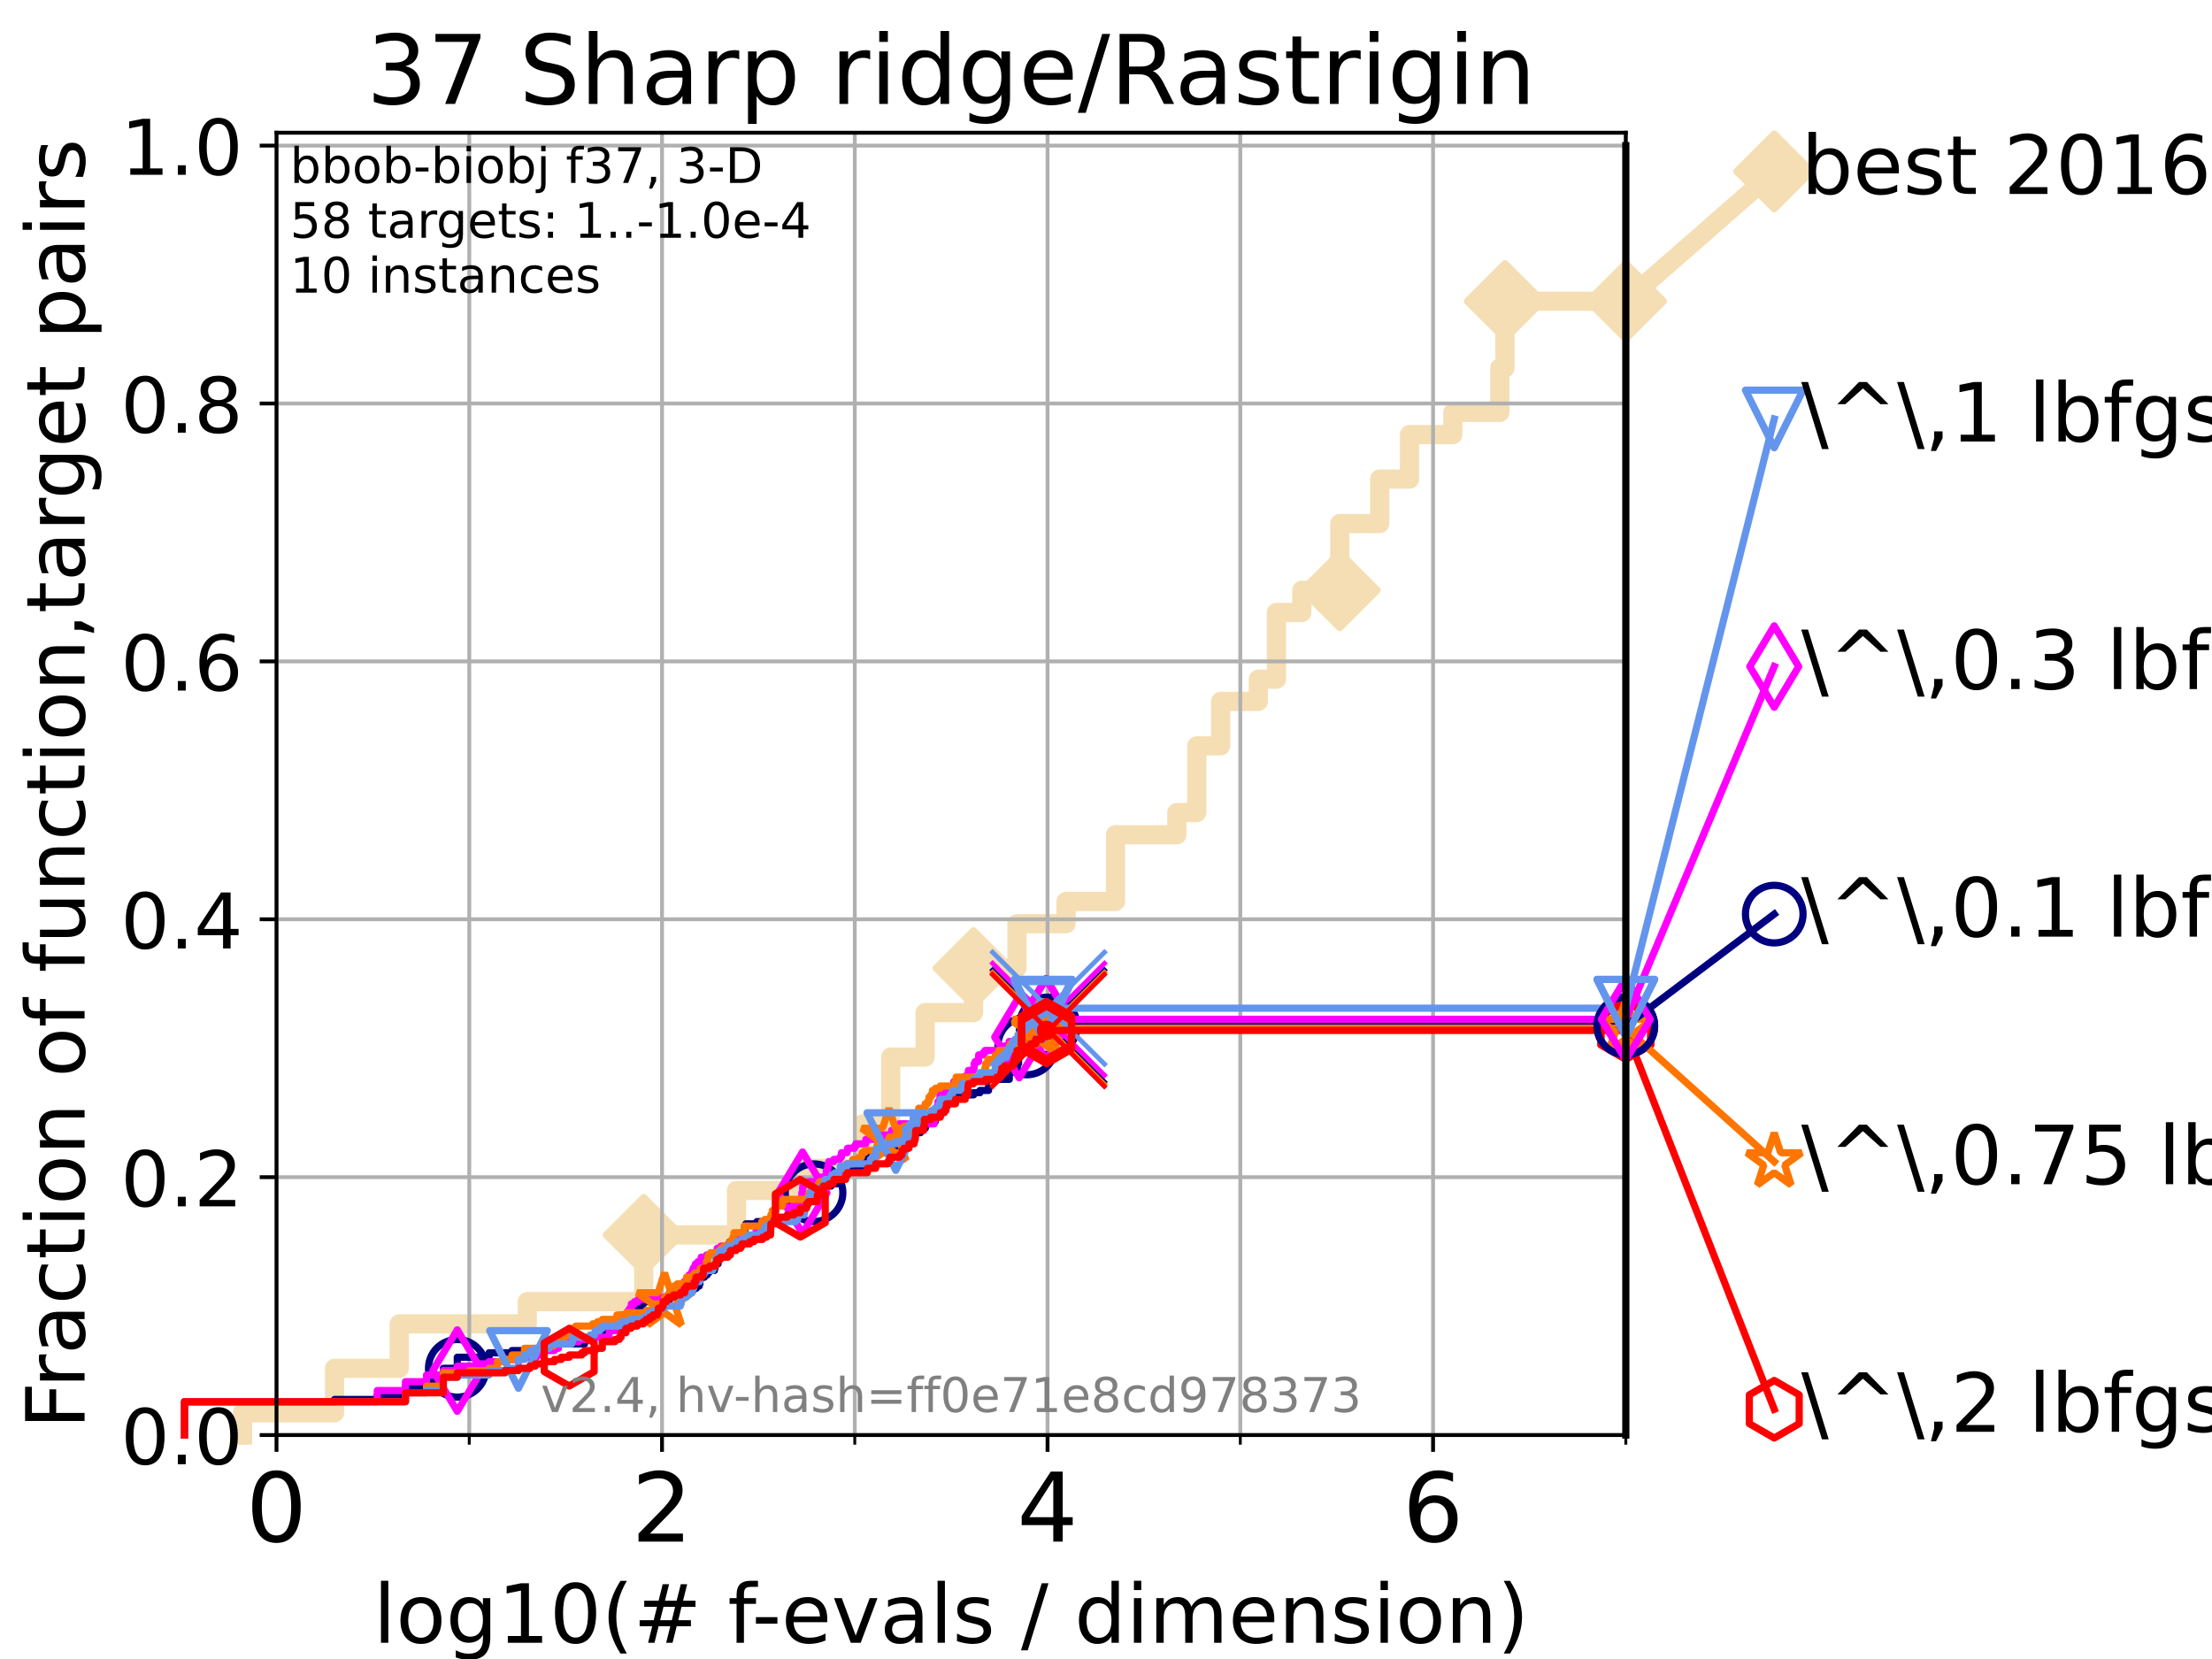 <?xml version="1.0" encoding="utf-8" standalone="no"?>
<!DOCTYPE svg PUBLIC "-//W3C//DTD SVG 1.1//EN"
  "http://www.w3.org/Graphics/SVG/1.1/DTD/svg11.dtd">
<!-- Created with matplotlib (https://matplotlib.org/) -->
<svg height="345.6pt" version="1.1" viewBox="0 0 460.8 345.6" width="460.8pt" xmlns="http://www.w3.org/2000/svg" xmlns:xlink="http://www.w3.org/1999/xlink">
 <defs>
  <style type="text/css">*{stroke-linecap:butt;stroke-linejoin:round;}</style>
 </defs>
 <g id="figure_1">
  <g id="patch_1">
   <path d="M 0 345.6 
L 460.8 345.6 
L 460.8 0 
L 0 0 
z
" style="fill:#ffffff;"/>
  </g>
  <g id="axes_1">
   <g id="patch_2">
    <path d="M 57.6 298.944 
L 338.688 298.944 
L 338.688 27.648 
L 57.6 27.648 
z
" style="fill:#ffffff;"/>
   </g>
   <g id="line2d_1">
    <path d="M 50.529 298.944 
L 50.529 294.313 
L 69.688 294.313 
L 69.688 285.05 
L 83.172 285.05 
L 83.172 275.788 
L 109.843 275.788 
L 109.843 271.157 
L 134.092 271.157 
L 134.092 257.263 
L 153.419 257.263 
L 153.419 248.001 
L 167.082 248.001 
L 167.082 243.37 
L 179.723 243.37 
L 179.723 234.107 
L 185.551 234.107 
L 185.551 220.214 
L 192.718 220.214 
L 192.718 210.951 
L 202.797 210.951 
L 202.797 201.689 
L 211.85 201.689 
L 211.85 192.426 
L 222.077 192.426 
L 222.077 187.795 
L 232.373 187.795 
L 232.373 173.901 
L 245.158 173.901 
L 245.158 169.27 
L 249.313 169.27 
L 249.313 155.377 
L 254.283 155.377 
L 254.283 146.114 
L 262.13 146.114 
L 262.13 141.483 
L 265.91 141.483 
L 265.91 127.589 
L 271.198 127.589 
L 271.198 122.958 
L 279.1 122.958 
L 279.1 109.065 
L 287.415 109.065 
L 287.415 99.802 
L 293.627 99.802 
L 293.627 90.54 
L 302.653 90.54 
L 302.653 85.909 
L 312.439 85.909 
L 312.439 76.646 
L 313.51 76.646 
L 313.51 62.753 
L 338.688 62.753 
" style="fill:none;stroke:#f5deb3;stroke-linecap:square;stroke-width:4;"/>
   </g>
   <g id="line2d_2">
    <defs>
     <path d="M 0 7.778 
L 7.778 0 
L 0 -7.778 
L -7.778 0 
z
" id="mf7ca0a8024" style="stroke:#f5deb3;stroke-linejoin:miter;stroke-width:1.5;"/>
    </defs>
    <g>
     <use style="fill:#f5deb3;stroke:#f5deb3;stroke-linejoin:miter;stroke-width:1.5;" x="134.092" xlink:href="#mf7ca0a8024" y="257.263"/>
     <use style="fill:#f5deb3;stroke:#f5deb3;stroke-linejoin:miter;stroke-width:1.5;" x="202.797" xlink:href="#mf7ca0a8024" y="201.689"/>
     <use style="fill:#f5deb3;stroke:#f5deb3;stroke-linejoin:miter;stroke-width:1.5;" x="279.1" xlink:href="#mf7ca0a8024" y="122.958"/>
     <use style="fill:#f5deb3;stroke:#f5deb3;stroke-linejoin:miter;stroke-width:1.5;" x="313.51" xlink:href="#mf7ca0a8024" y="62.753"/>
     <use style="fill:#f5deb3;stroke:#f5deb3;stroke-linejoin:miter;stroke-width:1.5;" x="313.51" xlink:href="#mf7ca0a8024" y="62.753"/>
     <use style="fill:#f5deb3;stroke:#f5deb3;stroke-linejoin:miter;stroke-width:1.5;" x="338.688" xlink:href="#mf7ca0a8024" y="62.753"/>
    </g>
   </g>
   <g id="line2d_3">
    <path style="fill:none;stroke:#f5deb3;stroke-linecap:square;stroke-width:4;"/>
    <g/>
   </g>
   <g id="line2d_4">
    <path d="M 338.688 62.753 
L 369.608 35.706 
" style="fill:none;stroke:#f5deb3;stroke-linecap:square;stroke-width:4;"/>
    <g>
     <use style="fill:#f5deb3;stroke:#f5deb3;stroke-linejoin:miter;stroke-width:1.5;" x="338.688" xlink:href="#mf7ca0a8024" y="62.753"/>
     <use style="fill:#f5deb3;stroke:#f5deb3;stroke-linejoin:miter;stroke-width:1.5;" x="369.608" xlink:href="#mf7ca0a8024" y="35.706"/>
    </g>
   </g>
   <g id="matplotlib.axis_1">
    <g id="xtick_1">
     <g id="line2d_5">
      <path clip-path="url(#p3451c3730f)" d="M 57.6 298.944 
L 57.6 27.648 
" style="fill:none;stroke:#b0b0b0;stroke-linecap:square;stroke-width:0.8;"/>
     </g>
     <g id="line2d_6">
      <defs>
       <path d="M 0 0 
L 0 3.5 
" id="m6499679c0c" style="stroke:#000000;stroke-width:0.8;"/>
      </defs>
      <g>
       <use style="stroke:#000000;stroke-width:0.8;" x="57.6" xlink:href="#m6499679c0c" y="298.944"/>
      </g>
     </g>
     <g id="text_1">
      <!-- 0 -->
      <g transform="translate(51.237 321.141)scale(0.2 -0.2)">
       <defs>
        <path d="M 31.781 66.406 
Q 24.172 66.406 20.328 58.906 
Q 16.5 51.422 16.5 36.375 
Q 16.5 21.391 20.328 13.891 
Q 24.172 6.391 31.781 6.391 
Q 39.453 6.391 43.281 13.891 
Q 47.125 21.391 47.125 36.375 
Q 47.125 51.422 43.281 58.906 
Q 39.453 66.406 31.781 66.406 
z
M 31.781 74.219 
Q 44.047 74.219 50.516 64.516 
Q 56.984 54.828 56.984 36.375 
Q 56.984 17.969 50.516 8.266 
Q 44.047 -1.422 31.781 -1.422 
Q 19.531 -1.422 13.062 8.266 
Q 6.594 17.969 6.594 36.375 
Q 6.594 54.828 13.062 64.516 
Q 19.531 74.219 31.781 74.219 
z
" id="DejaVuSans-48"/>
       </defs>
       <use xlink:href="#DejaVuSans-48"/>
      </g>
     </g>
    </g>
    <g id="xtick_2">
     <g id="line2d_7">
      <path clip-path="url(#p3451c3730f)" d="M 137.911 298.944 
L 137.911 27.648 
" style="fill:none;stroke:#b0b0b0;stroke-linecap:square;stroke-width:0.8;"/>
     </g>
     <g id="line2d_8">
      <g>
       <use style="stroke:#000000;stroke-width:0.8;" x="137.911" xlink:href="#m6499679c0c" y="298.944"/>
      </g>
     </g>
     <g id="text_2">
      <!-- 2 -->
      <g transform="translate(131.548 321.141)scale(0.2 -0.2)">
       <defs>
        <path d="M 19.188 8.297 
L 53.609 8.297 
L 53.609 0 
L 7.328 0 
L 7.328 8.297 
Q 12.938 14.109 22.625 23.891 
Q 32.328 33.688 34.812 36.531 
Q 39.547 41.844 41.422 45.531 
Q 43.312 49.219 43.312 52.781 
Q 43.312 58.594 39.234 62.25 
Q 35.156 65.922 28.609 65.922 
Q 23.969 65.922 18.812 64.312 
Q 13.672 62.703 7.812 59.422 
L 7.812 69.391 
Q 13.766 71.781 18.938 73 
Q 24.125 74.219 28.422 74.219 
Q 39.75 74.219 46.484 68.547 
Q 53.219 62.891 53.219 53.422 
Q 53.219 48.922 51.531 44.891 
Q 49.859 40.875 45.406 35.406 
Q 44.188 33.984 37.641 27.219 
Q 31.109 20.453 19.188 8.297 
z
" id="DejaVuSans-50"/>
       </defs>
       <use xlink:href="#DejaVuSans-50"/>
      </g>
     </g>
    </g>
    <g id="xtick_3">
     <g id="line2d_9">
      <path clip-path="url(#p3451c3730f)" d="M 218.222 298.944 
L 218.222 27.648 
" style="fill:none;stroke:#b0b0b0;stroke-linecap:square;stroke-width:0.8;"/>
     </g>
     <g id="line2d_10">
      <g>
       <use style="stroke:#000000;stroke-width:0.8;" x="218.222" xlink:href="#m6499679c0c" y="298.944"/>
      </g>
     </g>
     <g id="text_3">
      <!-- 4 -->
      <g transform="translate(211.859 321.141)scale(0.2 -0.2)">
       <defs>
        <path d="M 37.797 64.312 
L 12.891 25.391 
L 37.797 25.391 
z
M 35.203 72.906 
L 47.609 72.906 
L 47.609 25.391 
L 58.016 25.391 
L 58.016 17.188 
L 47.609 17.188 
L 47.609 0 
L 37.797 0 
L 37.797 17.188 
L 4.891 17.188 
L 4.891 26.703 
z
" id="DejaVuSans-52"/>
       </defs>
       <use xlink:href="#DejaVuSans-52"/>
      </g>
     </g>
    </g>
    <g id="xtick_4">
     <g id="line2d_11">
      <path clip-path="url(#p3451c3730f)" d="M 298.533 298.944 
L 298.533 27.648 
" style="fill:none;stroke:#b0b0b0;stroke-linecap:square;stroke-width:0.8;"/>
     </g>
     <g id="line2d_12">
      <g>
       <use style="stroke:#000000;stroke-width:0.8;" x="298.533" xlink:href="#m6499679c0c" y="298.944"/>
      </g>
     </g>
     <g id="text_4">
      <!-- 6 -->
      <g transform="translate(292.17 321.141)scale(0.2 -0.2)">
       <defs>
        <path d="M 33.016 40.375 
Q 26.375 40.375 22.484 35.828 
Q 18.609 31.297 18.609 23.391 
Q 18.609 15.531 22.484 10.953 
Q 26.375 6.391 33.016 6.391 
Q 39.656 6.391 43.531 10.953 
Q 47.406 15.531 47.406 23.391 
Q 47.406 31.297 43.531 35.828 
Q 39.656 40.375 33.016 40.375 
z
M 52.594 71.297 
L 52.594 62.312 
Q 48.875 64.062 45.094 64.984 
Q 41.312 65.922 37.594 65.922 
Q 27.828 65.922 22.672 59.328 
Q 17.531 52.734 16.797 39.406 
Q 19.672 43.656 24.016 45.922 
Q 28.375 48.188 33.594 48.188 
Q 44.578 48.188 50.953 41.516 
Q 57.328 34.859 57.328 23.391 
Q 57.328 12.156 50.688 5.359 
Q 44.047 -1.422 33.016 -1.422 
Q 20.359 -1.422 13.672 8.266 
Q 6.984 17.969 6.984 36.375 
Q 6.984 53.656 15.188 63.938 
Q 23.391 74.219 37.203 74.219 
Q 40.922 74.219 44.703 73.484 
Q 48.484 72.75 52.594 71.297 
z
" id="DejaVuSans-54"/>
       </defs>
       <use xlink:href="#DejaVuSans-54"/>
      </g>
     </g>
    </g>
    <g id="xtick_5">
     <g id="line2d_13">
      <path clip-path="url(#p3451c3730f)" d="M 97.755 298.944 
L 97.755 27.648 
" style="fill:none;stroke:#b0b0b0;stroke-linecap:square;stroke-width:0.8;"/>
     </g>
     <g id="line2d_14">
      <defs>
       <path d="M 0 0 
L 0 2 
" id="m36b823b3b1" style="stroke:#000000;stroke-width:0.6;"/>
      </defs>
      <g>
       <use style="stroke:#000000;stroke-width:0.6;" x="97.755" xlink:href="#m36b823b3b1" y="298.944"/>
      </g>
     </g>
    </g>
    <g id="xtick_6">
     <g id="line2d_15">
      <path clip-path="url(#p3451c3730f)" d="M 178.066 298.944 
L 178.066 27.648 
" style="fill:none;stroke:#b0b0b0;stroke-linecap:square;stroke-width:0.8;"/>
     </g>
     <g id="line2d_16">
      <g>
       <use style="stroke:#000000;stroke-width:0.6;" x="178.066" xlink:href="#m36b823b3b1" y="298.944"/>
      </g>
     </g>
    </g>
    <g id="xtick_7">
     <g id="line2d_17">
      <path clip-path="url(#p3451c3730f)" d="M 258.377 298.944 
L 258.377 27.648 
" style="fill:none;stroke:#b0b0b0;stroke-linecap:square;stroke-width:0.8;"/>
     </g>
     <g id="line2d_18">
      <g>
       <use style="stroke:#000000;stroke-width:0.6;" x="258.377" xlink:href="#m36b823b3b1" y="298.944"/>
      </g>
     </g>
    </g>
    <g id="xtick_8">
     <g id="line2d_19">
      <path clip-path="url(#p3451c3730f)" d="M 338.688 298.944 
L 338.688 27.648 
" style="fill:none;stroke:#b0b0b0;stroke-linecap:square;stroke-width:0.8;"/>
     </g>
     <g id="line2d_20">
      <g>
       <use style="stroke:#000000;stroke-width:0.6;" x="338.688" xlink:href="#m36b823b3b1" y="298.944"/>
      </g>
     </g>
    </g>
    <g id="text_5">
     <!-- log10(# f-evals / dimension) -->
     <g transform="translate(77.764 342.218)scale(0.17 -0.17)">
      <defs>
       <path d="M 9.422 75.984 
L 18.406 75.984 
L 18.406 0 
L 9.422 0 
z
" id="DejaVuSans-108"/>
       <path d="M 30.609 48.391 
Q 23.391 48.391 19.188 42.75 
Q 14.984 37.109 14.984 27.297 
Q 14.984 17.484 19.156 11.844 
Q 23.344 6.203 30.609 6.203 
Q 37.797 6.203 41.984 11.859 
Q 46.188 17.531 46.188 27.297 
Q 46.188 37.016 41.984 42.703 
Q 37.797 48.391 30.609 48.391 
z
M 30.609 56 
Q 42.328 56 49.016 48.375 
Q 55.719 40.766 55.719 27.297 
Q 55.719 13.875 49.016 6.219 
Q 42.328 -1.422 30.609 -1.422 
Q 18.844 -1.422 12.172 6.219 
Q 5.516 13.875 5.516 27.297 
Q 5.516 40.766 12.172 48.375 
Q 18.844 56 30.609 56 
z
" id="DejaVuSans-111"/>
       <path d="M 45.406 27.984 
Q 45.406 37.75 41.375 43.109 
Q 37.359 48.484 30.078 48.484 
Q 22.859 48.484 18.828 43.109 
Q 14.797 37.75 14.797 27.984 
Q 14.797 18.266 18.828 12.891 
Q 22.859 7.516 30.078 7.516 
Q 37.359 7.516 41.375 12.891 
Q 45.406 18.266 45.406 27.984 
z
M 54.391 6.781 
Q 54.391 -7.172 48.188 -13.984 
Q 42 -20.797 29.203 -20.797 
Q 24.469 -20.797 20.266 -20.094 
Q 16.062 -19.391 12.109 -17.922 
L 12.109 -9.188 
Q 16.062 -11.328 19.922 -12.344 
Q 23.781 -13.375 27.781 -13.375 
Q 36.625 -13.375 41.016 -8.766 
Q 45.406 -4.156 45.406 5.172 
L 45.406 9.625 
Q 42.625 4.781 38.281 2.391 
Q 33.938 0 27.875 0 
Q 17.828 0 11.672 7.656 
Q 5.516 15.328 5.516 27.984 
Q 5.516 40.672 11.672 48.328 
Q 17.828 56 27.875 56 
Q 33.938 56 38.281 53.609 
Q 42.625 51.219 45.406 46.391 
L 45.406 54.688 
L 54.391 54.688 
z
" id="DejaVuSans-103"/>
       <path d="M 12.406 8.297 
L 28.516 8.297 
L 28.516 63.922 
L 10.984 60.406 
L 10.984 69.391 
L 28.422 72.906 
L 38.281 72.906 
L 38.281 8.297 
L 54.391 8.297 
L 54.391 0 
L 12.406 0 
z
" id="DejaVuSans-49"/>
       <path d="M 31 75.875 
Q 24.469 64.656 21.281 53.656 
Q 18.109 42.672 18.109 31.391 
Q 18.109 20.125 21.312 9.062 
Q 24.516 -2 31 -13.188 
L 23.188 -13.188 
Q 15.875 -1.703 12.234 9.375 
Q 8.594 20.453 8.594 31.391 
Q 8.594 42.281 12.203 53.312 
Q 15.828 64.359 23.188 75.875 
z
" id="DejaVuSans-40"/>
       <path d="M 51.125 44 
L 36.922 44 
L 32.812 27.688 
L 47.125 27.688 
z
M 43.797 71.781 
L 38.719 51.516 
L 52.984 51.516 
L 58.109 71.781 
L 65.922 71.781 
L 60.891 51.516 
L 76.125 51.516 
L 76.125 44 
L 58.984 44 
L 54.984 27.688 
L 70.516 27.688 
L 70.516 20.219 
L 53.078 20.219 
L 48 0 
L 40.188 0 
L 45.219 20.219 
L 30.906 20.219 
L 25.875 0 
L 18.016 0 
L 23.094 20.219 
L 7.719 20.219 
L 7.719 27.688 
L 24.906 27.688 
L 29 44 
L 13.281 44 
L 13.281 51.516 
L 30.906 51.516 
L 35.891 71.781 
z
" id="DejaVuSans-35"/>
       <path id="DejaVuSans-32"/>
       <path d="M 37.109 75.984 
L 37.109 68.5 
L 28.516 68.5 
Q 23.688 68.5 21.797 66.547 
Q 19.922 64.594 19.922 59.516 
L 19.922 54.688 
L 34.719 54.688 
L 34.719 47.703 
L 19.922 47.703 
L 19.922 0 
L 10.891 0 
L 10.891 47.703 
L 2.297 47.703 
L 2.297 54.688 
L 10.891 54.688 
L 10.891 58.5 
Q 10.891 67.625 15.141 71.797 
Q 19.391 75.984 28.609 75.984 
z
" id="DejaVuSans-102"/>
       <path d="M 4.891 31.391 
L 31.203 31.391 
L 31.203 23.391 
L 4.891 23.391 
z
" id="DejaVuSans-45"/>
       <path d="M 56.203 29.594 
L 56.203 25.203 
L 14.891 25.203 
Q 15.484 15.922 20.484 11.062 
Q 25.484 6.203 34.422 6.203 
Q 39.594 6.203 44.453 7.469 
Q 49.312 8.734 54.109 11.281 
L 54.109 2.781 
Q 49.266 0.734 44.188 -0.344 
Q 39.109 -1.422 33.891 -1.422 
Q 20.797 -1.422 13.156 6.188 
Q 5.516 13.812 5.516 26.812 
Q 5.516 40.234 12.766 48.109 
Q 20.016 56 32.328 56 
Q 43.359 56 49.781 48.891 
Q 56.203 41.797 56.203 29.594 
z
M 47.219 32.234 
Q 47.125 39.594 43.094 43.984 
Q 39.062 48.391 32.422 48.391 
Q 24.906 48.391 20.391 44.141 
Q 15.875 39.891 15.188 32.172 
z
" id="DejaVuSans-101"/>
       <path d="M 2.984 54.688 
L 12.5 54.688 
L 29.594 8.797 
L 46.688 54.688 
L 56.203 54.688 
L 35.688 0 
L 23.484 0 
z
" id="DejaVuSans-118"/>
       <path d="M 34.281 27.484 
Q 23.391 27.484 19.188 25 
Q 14.984 22.516 14.984 16.5 
Q 14.984 11.719 18.141 8.906 
Q 21.297 6.109 26.703 6.109 
Q 34.188 6.109 38.703 11.406 
Q 43.219 16.703 43.219 25.484 
L 43.219 27.484 
z
M 52.203 31.203 
L 52.203 0 
L 43.219 0 
L 43.219 8.297 
Q 40.141 3.328 35.547 0.953 
Q 30.953 -1.422 24.312 -1.422 
Q 15.922 -1.422 10.953 3.297 
Q 6 8.016 6 15.922 
Q 6 25.141 12.172 29.828 
Q 18.359 34.516 30.609 34.516 
L 43.219 34.516 
L 43.219 35.406 
Q 43.219 41.609 39.141 45 
Q 35.062 48.391 27.688 48.391 
Q 23 48.391 18.547 47.266 
Q 14.109 46.141 10.016 43.891 
L 10.016 52.203 
Q 14.938 54.109 19.578 55.047 
Q 24.219 56 28.609 56 
Q 40.484 56 46.344 49.844 
Q 52.203 43.703 52.203 31.203 
z
" id="DejaVuSans-97"/>
       <path d="M 44.281 53.078 
L 44.281 44.578 
Q 40.484 46.531 36.375 47.5 
Q 32.281 48.484 27.875 48.484 
Q 21.188 48.484 17.844 46.438 
Q 14.5 44.391 14.5 40.281 
Q 14.5 37.156 16.891 35.375 
Q 19.281 33.594 26.516 31.984 
L 29.594 31.297 
Q 39.156 29.25 43.188 25.516 
Q 47.219 21.781 47.219 15.094 
Q 47.219 7.469 41.188 3.016 
Q 35.156 -1.422 24.609 -1.422 
Q 20.219 -1.422 15.453 -0.562 
Q 10.688 0.297 5.422 2 
L 5.422 11.281 
Q 10.406 8.688 15.234 7.391 
Q 20.062 6.109 24.812 6.109 
Q 31.156 6.109 34.562 8.281 
Q 37.984 10.453 37.984 14.406 
Q 37.984 18.062 35.516 20.016 
Q 33.062 21.969 24.703 23.781 
L 21.578 24.516 
Q 13.234 26.266 9.516 29.906 
Q 5.812 33.547 5.812 39.891 
Q 5.812 47.609 11.281 51.797 
Q 16.75 56 26.812 56 
Q 31.781 56 36.172 55.266 
Q 40.578 54.547 44.281 53.078 
z
" id="DejaVuSans-115"/>
       <path d="M 25.391 72.906 
L 33.688 72.906 
L 8.297 -9.281 
L 0 -9.281 
z
" id="DejaVuSans-47"/>
       <path d="M 45.406 46.391 
L 45.406 75.984 
L 54.391 75.984 
L 54.391 0 
L 45.406 0 
L 45.406 8.203 
Q 42.578 3.328 38.25 0.953 
Q 33.938 -1.422 27.875 -1.422 
Q 17.969 -1.422 11.734 6.484 
Q 5.516 14.406 5.516 27.297 
Q 5.516 40.188 11.734 48.094 
Q 17.969 56 27.875 56 
Q 33.938 56 38.25 53.625 
Q 42.578 51.266 45.406 46.391 
z
M 14.797 27.297 
Q 14.797 17.391 18.875 11.75 
Q 22.953 6.109 30.078 6.109 
Q 37.203 6.109 41.297 11.75 
Q 45.406 17.391 45.406 27.297 
Q 45.406 37.203 41.297 42.844 
Q 37.203 48.484 30.078 48.484 
Q 22.953 48.484 18.875 42.844 
Q 14.797 37.203 14.797 27.297 
z
" id="DejaVuSans-100"/>
       <path d="M 9.422 54.688 
L 18.406 54.688 
L 18.406 0 
L 9.422 0 
z
M 9.422 75.984 
L 18.406 75.984 
L 18.406 64.594 
L 9.422 64.594 
z
" id="DejaVuSans-105"/>
       <path d="M 52 44.188 
Q 55.375 50.25 60.062 53.125 
Q 64.75 56 71.094 56 
Q 79.641 56 84.281 50.016 
Q 88.922 44.047 88.922 33.016 
L 88.922 0 
L 79.891 0 
L 79.891 32.719 
Q 79.891 40.578 77.094 44.375 
Q 74.312 48.188 68.609 48.188 
Q 61.625 48.188 57.562 43.547 
Q 53.516 38.922 53.516 30.906 
L 53.516 0 
L 44.484 0 
L 44.484 32.719 
Q 44.484 40.625 41.703 44.406 
Q 38.922 48.188 33.109 48.188 
Q 26.219 48.188 22.156 43.531 
Q 18.109 38.875 18.109 30.906 
L 18.109 0 
L 9.078 0 
L 9.078 54.688 
L 18.109 54.688 
L 18.109 46.188 
Q 21.188 51.219 25.484 53.609 
Q 29.781 56 35.688 56 
Q 41.656 56 45.828 52.969 
Q 50 49.953 52 44.188 
z
" id="DejaVuSans-109"/>
       <path d="M 54.891 33.016 
L 54.891 0 
L 45.906 0 
L 45.906 32.719 
Q 45.906 40.484 42.875 44.328 
Q 39.844 48.188 33.797 48.188 
Q 26.516 48.188 22.312 43.547 
Q 18.109 38.922 18.109 30.906 
L 18.109 0 
L 9.078 0 
L 9.078 54.688 
L 18.109 54.688 
L 18.109 46.188 
Q 21.344 51.125 25.703 53.562 
Q 30.078 56 35.797 56 
Q 45.219 56 50.047 50.172 
Q 54.891 44.344 54.891 33.016 
z
" id="DejaVuSans-110"/>
       <path d="M 8.016 75.875 
L 15.828 75.875 
Q 23.141 64.359 26.781 53.312 
Q 30.422 42.281 30.422 31.391 
Q 30.422 20.453 26.781 9.375 
Q 23.141 -1.703 15.828 -13.188 
L 8.016 -13.188 
Q 14.5 -2 17.703 9.062 
Q 20.906 20.125 20.906 31.391 
Q 20.906 42.672 17.703 53.656 
Q 14.5 64.656 8.016 75.875 
z
" id="DejaVuSans-41"/>
      </defs>
      <use xlink:href="#DejaVuSans-108"/>
      <use x="27.783" xlink:href="#DejaVuSans-111"/>
      <use x="88.965" xlink:href="#DejaVuSans-103"/>
      <use x="152.441" xlink:href="#DejaVuSans-49"/>
      <use x="216.064" xlink:href="#DejaVuSans-48"/>
      <use x="279.688" xlink:href="#DejaVuSans-40"/>
      <use x="318.701" xlink:href="#DejaVuSans-35"/>
      <use x="402.49" xlink:href="#DejaVuSans-32"/>
      <use x="434.277" xlink:href="#DejaVuSans-102"/>
      <use x="463.982" xlink:href="#DejaVuSans-45"/>
      <use x="500.066" xlink:href="#DejaVuSans-101"/>
      <use x="561.59" xlink:href="#DejaVuSans-118"/>
      <use x="620.77" xlink:href="#DejaVuSans-97"/>
      <use x="682.049" xlink:href="#DejaVuSans-108"/>
      <use x="709.832" xlink:href="#DejaVuSans-115"/>
      <use x="761.932" xlink:href="#DejaVuSans-32"/>
      <use x="793.719" xlink:href="#DejaVuSans-47"/>
      <use x="827.41" xlink:href="#DejaVuSans-32"/>
      <use x="859.197" xlink:href="#DejaVuSans-100"/>
      <use x="922.674" xlink:href="#DejaVuSans-105"/>
      <use x="950.457" xlink:href="#DejaVuSans-109"/>
      <use x="1047.869" xlink:href="#DejaVuSans-101"/>
      <use x="1109.393" xlink:href="#DejaVuSans-110"/>
      <use x="1172.771" xlink:href="#DejaVuSans-115"/>
      <use x="1224.871" xlink:href="#DejaVuSans-105"/>
      <use x="1252.654" xlink:href="#DejaVuSans-111"/>
      <use x="1313.836" xlink:href="#DejaVuSans-110"/>
      <use x="1377.215" xlink:href="#DejaVuSans-41"/>
     </g>
    </g>
   </g>
   <g id="matplotlib.axis_2">
    <g id="ytick_1">
     <g id="line2d_21">
      <path clip-path="url(#p3451c3730f)" d="M 57.6 298.944 
L 338.688 298.944 
" style="fill:none;stroke:#b0b0b0;stroke-linecap:square;stroke-width:0.8;"/>
     </g>
     <g id="line2d_22">
      <defs>
       <path d="M 0 0 
L -3.5 0 
" id="me3696e52e6" style="stroke:#000000;stroke-width:0.8;"/>
      </defs>
      <g>
       <use style="stroke:#000000;stroke-width:0.8;" x="57.6" xlink:href="#me3696e52e6" y="298.944"/>
      </g>
     </g>
     <g id="text_6">
      <!-- 0.0 -->
      <g transform="translate(25.155 305.023)scale(0.16 -0.16)">
       <defs>
        <path d="M 10.688 12.406 
L 21 12.406 
L 21 0 
L 10.688 0 
z
" id="DejaVuSans-46"/>
       </defs>
       <use xlink:href="#DejaVuSans-48"/>
       <use x="63.623" xlink:href="#DejaVuSans-46"/>
       <use x="95.41" xlink:href="#DejaVuSans-48"/>
      </g>
     </g>
    </g>
    <g id="ytick_2">
     <g id="line2d_23">
      <path clip-path="url(#p3451c3730f)" d="M 57.6 245.222 
L 338.688 245.222 
" style="fill:none;stroke:#b0b0b0;stroke-linecap:square;stroke-width:0.8;"/>
     </g>
     <g id="line2d_24">
      <g>
       <use style="stroke:#000000;stroke-width:0.8;" x="57.6" xlink:href="#me3696e52e6" y="245.222"/>
      </g>
     </g>
     <g id="text_7">
      <!-- 0.2 -->
      <g transform="translate(25.155 251.301)scale(0.16 -0.16)">
       <use xlink:href="#DejaVuSans-48"/>
       <use x="63.623" xlink:href="#DejaVuSans-46"/>
       <use x="95.41" xlink:href="#DejaVuSans-50"/>
      </g>
     </g>
    </g>
    <g id="ytick_3">
     <g id="line2d_25">
      <path clip-path="url(#p3451c3730f)" d="M 57.6 191.5 
L 338.688 191.5 
" style="fill:none;stroke:#b0b0b0;stroke-linecap:square;stroke-width:0.8;"/>
     </g>
     <g id="line2d_26">
      <g>
       <use style="stroke:#000000;stroke-width:0.8;" x="57.6" xlink:href="#me3696e52e6" y="191.5"/>
      </g>
     </g>
     <g id="text_8">
      <!-- 0.4 -->
      <g transform="translate(25.155 197.579)scale(0.16 -0.16)">
       <use xlink:href="#DejaVuSans-48"/>
       <use x="63.623" xlink:href="#DejaVuSans-46"/>
       <use x="95.41" xlink:href="#DejaVuSans-52"/>
      </g>
     </g>
    </g>
    <g id="ytick_4">
     <g id="line2d_27">
      <path clip-path="url(#p3451c3730f)" d="M 57.6 137.778 
L 338.688 137.778 
" style="fill:none;stroke:#b0b0b0;stroke-linecap:square;stroke-width:0.8;"/>
     </g>
     <g id="line2d_28">
      <g>
       <use style="stroke:#000000;stroke-width:0.8;" x="57.6" xlink:href="#me3696e52e6" y="137.778"/>
      </g>
     </g>
     <g id="text_9">
      <!-- 0.6 -->
      <g transform="translate(25.155 143.857)scale(0.16 -0.16)">
       <use xlink:href="#DejaVuSans-48"/>
       <use x="63.623" xlink:href="#DejaVuSans-46"/>
       <use x="95.41" xlink:href="#DejaVuSans-54"/>
      </g>
     </g>
    </g>
    <g id="ytick_5">
     <g id="line2d_29">
      <path clip-path="url(#p3451c3730f)" d="M 57.6 84.056 
L 338.688 84.056 
" style="fill:none;stroke:#b0b0b0;stroke-linecap:square;stroke-width:0.8;"/>
     </g>
     <g id="line2d_30">
      <g>
       <use style="stroke:#000000;stroke-width:0.8;" x="57.6" xlink:href="#me3696e52e6" y="84.056"/>
      </g>
     </g>
     <g id="text_10">
      <!-- 0.8 -->
      <g transform="translate(25.155 90.135)scale(0.16 -0.16)">
       <defs>
        <path d="M 31.781 34.625 
Q 24.75 34.625 20.719 30.859 
Q 16.703 27.094 16.703 20.516 
Q 16.703 13.922 20.719 10.156 
Q 24.75 6.391 31.781 6.391 
Q 38.812 6.391 42.859 10.172 
Q 46.922 13.969 46.922 20.516 
Q 46.922 27.094 42.891 30.859 
Q 38.875 34.625 31.781 34.625 
z
M 21.922 38.812 
Q 15.578 40.375 12.031 44.719 
Q 8.5 49.078 8.5 55.328 
Q 8.5 64.062 14.719 69.141 
Q 20.953 74.219 31.781 74.219 
Q 42.672 74.219 48.875 69.141 
Q 55.078 64.062 55.078 55.328 
Q 55.078 49.078 51.531 44.719 
Q 48 40.375 41.703 38.812 
Q 48.828 37.156 52.797 32.312 
Q 56.781 27.484 56.781 20.516 
Q 56.781 9.906 50.312 4.234 
Q 43.844 -1.422 31.781 -1.422 
Q 19.734 -1.422 13.25 4.234 
Q 6.781 9.906 6.781 20.516 
Q 6.781 27.484 10.781 32.312 
Q 14.797 37.156 21.922 38.812 
z
M 18.312 54.391 
Q 18.312 48.734 21.844 45.562 
Q 25.391 42.391 31.781 42.391 
Q 38.141 42.391 41.719 45.562 
Q 45.312 48.734 45.312 54.391 
Q 45.312 60.062 41.719 63.234 
Q 38.141 66.406 31.781 66.406 
Q 25.391 66.406 21.844 63.234 
Q 18.312 60.062 18.312 54.391 
z
" id="DejaVuSans-56"/>
       </defs>
       <use xlink:href="#DejaVuSans-48"/>
       <use x="63.623" xlink:href="#DejaVuSans-46"/>
       <use x="95.41" xlink:href="#DejaVuSans-56"/>
      </g>
     </g>
    </g>
    <g id="ytick_6">
     <g id="line2d_31">
      <path clip-path="url(#p3451c3730f)" d="M 57.6 30.334 
L 338.688 30.334 
" style="fill:none;stroke:#b0b0b0;stroke-linecap:square;stroke-width:0.8;"/>
     </g>
     <g id="line2d_32">
      <g>
       <use style="stroke:#000000;stroke-width:0.8;" x="57.6" xlink:href="#me3696e52e6" y="30.334"/>
      </g>
     </g>
     <g id="text_11">
      <!-- 1.0 -->
      <g transform="translate(25.155 36.413)scale(0.16 -0.16)">
       <use xlink:href="#DejaVuSans-49"/>
       <use x="63.623" xlink:href="#DejaVuSans-46"/>
       <use x="95.41" xlink:href="#DejaVuSans-48"/>
      </g>
     </g>
    </g>
    <g id="text_12">
     <!-- Fraction of function,target pairs -->
     <g transform="translate(17.62 297.681)rotate(-90)scale(0.17 -0.17)">
      <defs>
       <path d="M 9.812 72.906 
L 51.703 72.906 
L 51.703 64.594 
L 19.672 64.594 
L 19.672 43.109 
L 48.578 43.109 
L 48.578 34.812 
L 19.672 34.812 
L 19.672 0 
L 9.812 0 
z
" id="DejaVuSans-70"/>
       <path d="M 41.109 46.297 
Q 39.594 47.172 37.812 47.578 
Q 36.031 48 33.891 48 
Q 26.266 48 22.188 43.047 
Q 18.109 38.094 18.109 28.812 
L 18.109 0 
L 9.078 0 
L 9.078 54.688 
L 18.109 54.688 
L 18.109 46.188 
Q 20.953 51.172 25.484 53.578 
Q 30.031 56 36.531 56 
Q 37.453 56 38.578 55.875 
Q 39.703 55.766 41.062 55.516 
z
" id="DejaVuSans-114"/>
       <path d="M 48.781 52.594 
L 48.781 44.188 
Q 44.969 46.297 41.141 47.344 
Q 37.312 48.391 33.406 48.391 
Q 24.656 48.391 19.812 42.844 
Q 14.984 37.312 14.984 27.297 
Q 14.984 17.281 19.812 11.734 
Q 24.656 6.203 33.406 6.203 
Q 37.312 6.203 41.141 7.25 
Q 44.969 8.297 48.781 10.406 
L 48.781 2.094 
Q 45.016 0.344 40.984 -0.531 
Q 36.969 -1.422 32.422 -1.422 
Q 20.062 -1.422 12.781 6.344 
Q 5.516 14.109 5.516 27.297 
Q 5.516 40.672 12.859 48.328 
Q 20.219 56 33.016 56 
Q 37.156 56 41.109 55.141 
Q 45.062 54.297 48.781 52.594 
z
" id="DejaVuSans-99"/>
       <path d="M 18.312 70.219 
L 18.312 54.688 
L 36.812 54.688 
L 36.812 47.703 
L 18.312 47.703 
L 18.312 18.016 
Q 18.312 11.328 20.141 9.422 
Q 21.969 7.516 27.594 7.516 
L 36.812 7.516 
L 36.812 0 
L 27.594 0 
Q 17.188 0 13.234 3.875 
Q 9.281 7.766 9.281 18.016 
L 9.281 47.703 
L 2.688 47.703 
L 2.688 54.688 
L 9.281 54.688 
L 9.281 70.219 
z
" id="DejaVuSans-116"/>
       <path d="M 8.5 21.578 
L 8.5 54.688 
L 17.484 54.688 
L 17.484 21.922 
Q 17.484 14.156 20.5 10.266 
Q 23.531 6.391 29.594 6.391 
Q 36.859 6.391 41.078 11.031 
Q 45.312 15.672 45.312 23.688 
L 45.312 54.688 
L 54.297 54.688 
L 54.297 0 
L 45.312 0 
L 45.312 8.406 
Q 42.047 3.422 37.719 1 
Q 33.406 -1.422 27.688 -1.422 
Q 18.266 -1.422 13.375 4.438 
Q 8.5 10.297 8.5 21.578 
z
M 31.109 56 
z
" id="DejaVuSans-117"/>
       <path d="M 11.719 12.406 
L 22.016 12.406 
L 22.016 4 
L 14.016 -11.625 
L 7.719 -11.625 
L 11.719 4 
z
" id="DejaVuSans-44"/>
       <path d="M 18.109 8.203 
L 18.109 -20.797 
L 9.078 -20.797 
L 9.078 54.688 
L 18.109 54.688 
L 18.109 46.391 
Q 20.953 51.266 25.266 53.625 
Q 29.594 56 35.594 56 
Q 45.562 56 51.781 48.094 
Q 58.016 40.188 58.016 27.297 
Q 58.016 14.406 51.781 6.484 
Q 45.562 -1.422 35.594 -1.422 
Q 29.594 -1.422 25.266 0.953 
Q 20.953 3.328 18.109 8.203 
z
M 48.688 27.297 
Q 48.688 37.203 44.609 42.844 
Q 40.531 48.484 33.406 48.484 
Q 26.266 48.484 22.188 42.844 
Q 18.109 37.203 18.109 27.297 
Q 18.109 17.391 22.188 11.75 
Q 26.266 6.109 33.406 6.109 
Q 40.531 6.109 44.609 11.75 
Q 48.688 17.391 48.688 27.297 
z
" id="DejaVuSans-112"/>
      </defs>
      <use xlink:href="#DejaVuSans-70"/>
      <use x="50.27" xlink:href="#DejaVuSans-114"/>
      <use x="91.383" xlink:href="#DejaVuSans-97"/>
      <use x="152.662" xlink:href="#DejaVuSans-99"/>
      <use x="207.643" xlink:href="#DejaVuSans-116"/>
      <use x="246.852" xlink:href="#DejaVuSans-105"/>
      <use x="274.635" xlink:href="#DejaVuSans-111"/>
      <use x="335.816" xlink:href="#DejaVuSans-110"/>
      <use x="399.195" xlink:href="#DejaVuSans-32"/>
      <use x="430.982" xlink:href="#DejaVuSans-111"/>
      <use x="492.164" xlink:href="#DejaVuSans-102"/>
      <use x="527.369" xlink:href="#DejaVuSans-32"/>
      <use x="559.156" xlink:href="#DejaVuSans-102"/>
      <use x="594.361" xlink:href="#DejaVuSans-117"/>
      <use x="657.74" xlink:href="#DejaVuSans-110"/>
      <use x="721.119" xlink:href="#DejaVuSans-99"/>
      <use x="776.1" xlink:href="#DejaVuSans-116"/>
      <use x="815.309" xlink:href="#DejaVuSans-105"/>
      <use x="843.092" xlink:href="#DejaVuSans-111"/>
      <use x="904.273" xlink:href="#DejaVuSans-110"/>
      <use x="967.652" xlink:href="#DejaVuSans-44"/>
      <use x="999.439" xlink:href="#DejaVuSans-116"/>
      <use x="1038.648" xlink:href="#DejaVuSans-97"/>
      <use x="1099.928" xlink:href="#DejaVuSans-114"/>
      <use x="1139.291" xlink:href="#DejaVuSans-103"/>
      <use x="1202.768" xlink:href="#DejaVuSans-101"/>
      <use x="1264.291" xlink:href="#DejaVuSans-116"/>
      <use x="1303.5" xlink:href="#DejaVuSans-32"/>
      <use x="1335.287" xlink:href="#DejaVuSans-112"/>
      <use x="1398.764" xlink:href="#DejaVuSans-97"/>
      <use x="1460.043" xlink:href="#DejaVuSans-105"/>
      <use x="1487.826" xlink:href="#DejaVuSans-114"/>
      <use x="1528.939" xlink:href="#DejaVuSans-115"/>
     </g>
    </g>
   </g>
   <g id="line2d_33">
    <defs>
     <path d="M 0 1.5 
C 0.398 1.5 0.779 1.342 1.061 1.061 
C 1.342 0.779 1.5 0.398 1.5 0 
C 1.5 -0.398 1.342 -0.779 1.061 -1.061 
C 0.779 -1.342 0.398 -1.5 0 -1.5 
C -0.398 -1.5 -0.779 -1.342 -1.061 -1.061 
C -1.342 -0.779 -1.5 -0.398 -1.5 0 
C -1.5 0.398 -1.342 0.779 -1.061 1.061 
C -0.779 1.342 -0.398 1.5 0 1.5 
z
" id="m7aacb24b9b" style="stroke:#f5deb3;"/>
    </defs>
    <g>
     <use style="fill:#f5deb3;stroke:#f5deb3;" x="313.51" xlink:href="#m7aacb24b9b" y="62.753"/>
     <use style="fill:#f5deb3;stroke:#f5deb3;" x="313.51" xlink:href="#m7aacb24b9b" y="62.753"/>
    </g>
   </g>
   <g id="line2d_34">
    <defs>
     <path d="M 0 1.5 
C 0.398 1.5 0.779 1.342 1.061 1.061 
C 1.342 0.779 1.5 0.398 1.5 0 
C 1.5 -0.398 1.342 -0.779 1.061 -1.061 
C 0.779 -1.342 0.398 -1.5 0 -1.5 
C -0.398 -1.5 -0.779 -1.342 -1.061 -1.061 
C -1.342 -0.779 -1.5 -0.398 -1.5 0 
C -1.5 0.398 -1.342 0.779 -1.061 1.061 
C -0.779 1.342 -0.398 1.5 0 1.5 
z
" id="m76707ae8f1" style="stroke:#000080;"/>
    </defs>
    <g>
     <use style="fill:#000080;stroke:#000080;" x="218.354" xlink:href="#m76707ae8f1" y="213.73"/>
     <use style="fill:#000080;stroke:#000080;" x="218.354" xlink:href="#m76707ae8f1" y="213.73"/>
    </g>
   </g>
   <g id="line2d_35">
    <path d="M 38.441 298.944 
L 38.441 291.997 
L 69.688 291.997 
L 69.688 291.534 
L 78.596 291.534 
L 78.596 290.608 
L 84.464 290.608 
L 84.464 288.755 
L 88.847 288.755 
L 88.847 287.829 
L 92.347 287.829 
L 92.347 285.05 
L 95.26 285.05 
L 95.26 282.735 
L 101.878 282.735 
L 101.878 281.809 
L 106.664 281.809 
L 106.664 281.345 
L 112.532 281.345 
L 112.532 280.882 
L 112.779 280.882 
L 112.779 280.419 
L 115.291 280.419 
L 115.291 279.956 
L 121.785 279.956 
L 121.785 279.03 
L 123.594 279.03 
L 123.594 278.567 
L 123.985 278.567 
L 123.985 278.104 
L 124.62 278.104 
L 124.62 277.64 
L 125.939 277.64 
L 125.939 276.714 
L 127.379 276.714 
L 127.379 275.788 
L 128.21 275.788 
L 128.21 275.325 
L 129.002 275.325 
L 129.002 274.399 
L 129.386 274.399 
L 129.386 273.935 
L 131.185 273.935 
L 131.185 273.472 
L 132.182 273.472 
L 132.182 272.546 
L 132.816 272.546 
L 132.816 272.083 
L 133.726 272.083 
L 133.726 271.62 
L 134.019 271.62 
L 134.019 271.157 
L 139.253 271.157 
L 139.253 270.694 
L 139.52 270.694 
L 139.52 270.231 
L 140.549 270.231 
L 140.549 269.767 
L 141.042 269.767 
L 141.042 269.304 
L 142.531 269.304 
L 142.531 268.841 
L 144.391 268.841 
L 144.391 268.378 
L 145.059 268.378 
L 145.059 267.915 
L 145.666 267.915 
L 145.666 267.452 
L 145.814 267.452 
L 145.814 266.526 
L 145.961 266.526 
L 145.961 266.062 
L 146.749 266.062 
L 146.749 265.599 
L 147.301 265.599 
L 147.301 265.136 
L 147.67 265.136 
L 147.67 264.673 
L 148.827 264.673 
L 148.827 264.21 
L 148.951 264.21 
L 148.951 263.284 
L 149.587 263.284 
L 149.587 262.357 
L 149.824 262.357 
L 149.824 261.894 
L 150.486 261.894 
L 150.486 260.968 
L 150.905 260.968 
L 150.96 260.042 
L 151.582 260.042 
L 151.582 259.579 
L 151.793 259.579 
L 151.793 259.116 
L 152.027 259.116 
L 152.027 258.653 
L 153.514 258.653 
L 153.514 258.189 
L 154.052 258.189 
L 154.052 257.263 
L 155.016 257.263 
L 155.016 256.8 
L 155.146 256.8 
L 155.189 255.411 
L 155.383 255.411 
L 155.383 254.948 
L 157.679 254.948 
L 157.679 254.484 
L 160.538 254.484 
L 160.538 254.021 
L 163.496 254.021 
L 163.496 253.558 
L 164.448 253.558 
L 164.448 253.095 
L 164.775 253.095 
L 164.775 252.632 
L 167.115 252.632 
L 167.115 251.706 
L 167.288 251.706 
L 167.288 251.243 
L 168.161 251.243 
L 168.182 249.853 
L 168.496 249.853 
L 168.496 248.927 
L 169.351 248.927 
L 169.351 248.464 
L 169.579 248.464 
L 169.579 248.001 
L 170.855 248.001 
L 170.855 247.538 
L 171.871 247.538 
L 171.871 247.075 
L 173.142 247.075 
L 173.142 246.611 
L 174.908 246.611 
L 174.908 245.685 
L 175.47 245.685 
L 175.47 244.759 
L 176.562 244.759 
L 176.562 243.833 
L 177.92 243.833 
L 177.92 243.37 
L 178.486 243.37 
L 178.486 242.906 
L 179.548 242.906 
L 179.548 241.98 
L 180.089 241.98 
L 180.089 241.517 
L 180.367 241.517 
L 180.367 240.591 
L 182.948 240.591 
L 182.948 240.128 
L 184.124 240.128 
L 184.124 239.201 
L 184.769 239.201 
L 184.769 238.738 
L 187.615 238.738 
L 187.615 237.812 
L 188.02 237.812 
L 188.02 236.886 
L 190.008 236.886 
L 190.055 235.96 
L 191.748 235.96 
L 191.748 235.033 
L 192.763 235.033 
L 192.763 234.107 
L 193.601 234.107 
L 193.601 233.644 
L 194.839 233.644 
L 194.839 232.718 
L 195.467 232.718 
L 195.467 231.792 
L 196.093 231.792 
L 196.093 230.865 
L 196.604 230.865 
L 196.604 230.402 
L 197.355 230.402 
L 197.355 229.476 
L 197.842 229.476 
L 197.842 229.013 
L 198.225 229.013 
L 198.225 228.55 
L 198.815 228.55 
L 198.815 228.087 
L 202.821 228.087 
L 202.821 227.623 
L 204.145 227.623 
L 204.145 227.16 
L 205.935 227.16 
L 205.935 226.234 
L 206.225 226.234 
L 206.225 225.308 
L 206.793 225.308 
L 206.793 224.845 
L 210.256 224.845 
L 210.26 223.455 
L 210.763 223.455 
L 210.763 222.529 
L 211.933 222.529 
L 211.933 221.603 
L 212.174 221.603 
L 212.194 220.214 
L 212.519 220.214 
L 212.519 219.287 
L 213.38 219.287 
L 213.38 218.824 
L 213.892 218.824 
L 213.892 217.898 
L 215.599 217.898 
L 215.599 216.972 
L 216.812 216.972 
L 216.812 216.045 
L 217.386 216.045 
L 217.386 215.119 
L 218.216 215.119 
L 218.216 214.193 
L 218.354 214.193 
L 218.354 213.73 
L 338.688 213.73 
L 338.688 213.73 
" style="fill:none;stroke:#000080;stroke-linecap:square;stroke-width:1.5;"/>
   </g>
   <g id="line2d_36">
    <defs>
     <path d="M 0 6 
C 1.591 6 3.117 5.368 4.243 4.243 
C 5.368 3.117 6 1.591 6 0 
C 6 -1.591 5.368 -3.117 4.243 -4.243 
C 3.117 -5.368 1.591 -6 0 -6 
C -1.591 -6 -3.117 -5.368 -4.243 -4.243 
C -5.368 -3.117 -6 -1.591 -6 0 
C -6 1.591 -5.368 3.117 -4.243 4.243 
C -3.117 5.368 -1.591 6 0 6 
z
" id="m6f48809d49" style="stroke:#000080;stroke-width:1.5;"/>
    </defs>
    <g>
     <use style="fill-opacity:0;stroke:#000080;stroke-width:1.5;" x="95.26" xlink:href="#m6f48809d49" y="285.05"/>
     <use style="fill-opacity:0;stroke:#000080;stroke-width:1.5;" x="169.579" xlink:href="#m6f48809d49" y="248.464"/>
     <use style="fill-opacity:0;stroke:#000080;stroke-width:1.5;" x="213.892" xlink:href="#m6f48809d49" y="217.898"/>
     <use style="fill-opacity:0;stroke:#000080;stroke-width:1.5;" x="218.354" xlink:href="#m6f48809d49" y="213.73"/>
     <use style="fill-opacity:0;stroke:#000080;stroke-width:1.5;" x="218.354" xlink:href="#m6f48809d49" y="213.73"/>
     <use style="fill-opacity:0;stroke:#000080;stroke-width:1.5;" x="338.688" xlink:href="#m6f48809d49" y="213.73"/>
    </g>
   </g>
   <g id="line2d_37">
    <path style="fill:none;stroke:#000080;stroke-linecap:square;stroke-width:1.5;"/>
    <g/>
   </g>
   <g id="line2d_38">
    <path clip-path="url(#p3451c3730f)" d="M 218.428 213.73 
" style="fill:none;stroke:#000080;stroke-linecap:square;stroke-width:1.5;"/>
    <defs>
     <path d="M -12 12 
L 12 -12 
M -12 -12 
L 12 12 
" id="m386bd43215" style="stroke:#000080;"/>
    </defs>
    <g clip-path="url(#p3451c3730f)">
     <use style="fill:#000080;stroke:#000080;" x="218.428" xlink:href="#m386bd43215" y="213.73"/>
    </g>
   </g>
   <g id="line2d_39">
    <defs>
     <path d="M 0 1.5 
C 0.398 1.5 0.779 1.342 1.061 1.061 
C 1.342 0.779 1.5 0.398 1.5 0 
C 1.5 -0.398 1.342 -0.779 1.061 -1.061 
C 0.779 -1.342 0.398 -1.5 0 -1.5 
C -0.398 -1.5 -0.779 -1.342 -1.061 -1.061 
C -1.342 -0.779 -1.5 -0.398 -1.5 0 
C -1.5 0.398 -1.342 0.779 -1.061 1.061 
C -0.779 1.342 -0.398 1.5 0 1.5 
z
" id="mdf836f8880" style="stroke:#ff00ff;"/>
    </defs>
    <g>
     <use style="fill:#ff00ff;stroke:#ff00ff;" x="217.912" xlink:href="#mdf836f8880" y="212.34"/>
     <use style="fill:#ff00ff;stroke:#ff00ff;" x="217.912" xlink:href="#mdf836f8880" y="212.34"/>
    </g>
   </g>
   <g id="line2d_40">
    <path d="M 38.441 298.944 
L 38.441 291.997 
L 78.596 291.997 
L 78.596 289.682 
L 84.464 289.682 
L 84.464 287.829 
L 88.847 287.829 
L 88.847 286.44 
L 92.347 286.44 
L 92.347 285.514 
L 95.26 285.514 
L 95.26 284.587 
L 99.938 284.587 
L 99.938 284.124 
L 101.878 284.124 
L 101.878 283.661 
L 105.21 283.661 
L 105.21 283.198 
L 108.006 283.198 
L 108.006 282.735 
L 111.768 282.735 
L 111.768 282.272 
L 112.779 282.272 
L 112.779 281.345 
L 115.502 281.345 
L 115.502 280.882 
L 116.323 280.882 
L 116.323 279.956 
L 118.577 279.956 
L 118.577 279.493 
L 120.572 279.493 
L 120.572 279.03 
L 123.461 279.03 
L 123.461 278.567 
L 126.839 278.567 
L 126.948 277.177 
L 128.905 277.177 
L 129.002 276.251 
L 130.128 276.251 
L 130.128 275.788 
L 130.398 275.788 
L 130.488 273.935 
L 130.84 273.935 
L 130.84 273.009 
L 131.185 273.009 
L 131.185 272.546 
L 131.524 272.546 
L 131.524 271.62 
L 132.182 271.62 
L 132.182 271.157 
L 132.894 271.157 
L 132.894 270.694 
L 135.213 270.694 
L 135.213 270.231 
L 139.091 270.231 
L 139.091 269.767 
L 139.52 269.767 
L 139.52 268.841 
L 141.379 268.841 
L 141.379 268.378 
L 141.568 268.378 
L 141.568 267.452 
L 142.531 267.452 
L 142.531 266.989 
L 143.23 266.989 
L 143.23 266.062 
L 143.528 266.062 
L 143.528 265.599 
L 144.026 265.599 
L 144.026 265.136 
L 144.23 265.136 
L 144.23 264.673 
L 144.391 264.673 
L 144.391 264.21 
L 144.708 264.21 
L 144.708 263.747 
L 144.865 263.747 
L 144.865 263.284 
L 145.403 263.284 
L 145.403 262.821 
L 146.071 262.821 
L 146.071 261.894 
L 147.199 261.894 
L 147.199 261.431 
L 148.92 261.431 
L 148.92 260.968 
L 149.408 260.968 
L 149.408 260.042 
L 150.201 260.042 
L 150.201 259.579 
L 151.871 259.579 
L 151.871 259.116 
L 152.512 259.116 
L 152.512 258.653 
L 152.637 258.653 
L 152.637 258.189 
L 155.825 258.189 
L 155.825 257.726 
L 157.415 257.726 
L 157.415 256.8 
L 157.529 256.8 
L 157.529 256.337 
L 158.501 256.337 
L 158.501 255.411 
L 159.891 255.411 
L 159.907 254.484 
L 161.912 254.484 
L 161.912 254.021 
L 164.128 254.021 
L 164.231 253.095 
L 164.334 253.095 
L 164.435 251.706 
L 165.084 251.706 
L 165.084 251.243 
L 166.74 251.243 
L 166.74 249.853 
L 167.005 249.853 
L 167.049 248.464 
L 167.18 248.464 
L 167.223 247.075 
L 167.534 247.075 
L 167.534 246.611 
L 168.436 246.611 
L 168.436 246.148 
L 170.969 246.148 
L 170.969 245.222 
L 172.011 245.222 
L 172.011 244.759 
L 172.143 244.759 
L 172.143 243.833 
L 172.45 243.833 
L 172.466 242.906 
L 172.57 242.906 
L 172.642 241.98 
L 173.696 241.98 
L 173.696 241.517 
L 174.956 241.517 
L 174.956 241.054 
L 175.28 241.054 
L 175.28 240.128 
L 176.479 240.128 
L 176.555 239.201 
L 178.014 239.201 
L 178.014 238.738 
L 178.303 238.738 
L 178.303 238.275 
L 180.372 238.275 
L 180.372 237.349 
L 183.548 237.349 
L 183.548 236.886 
L 183.755 236.886 
L 183.755 236.423 
L 185.724 236.423 
L 185.724 235.496 
L 186.799 235.496 
L 186.799 234.57 
L 187.358 234.57 
L 187.358 234.107 
L 194.622 234.107 
L 194.622 233.181 
L 194.87 233.181 
L 194.87 232.255 
L 195.217 232.255 
L 195.243 230.402 
L 195.412 230.402 
L 195.412 229.476 
L 195.811 229.476 
L 195.811 227.623 
L 196.804 227.623 
L 196.804 226.697 
L 198.551 226.697 
L 198.551 226.234 
L 198.693 226.234 
L 198.693 225.308 
L 200.621 225.308 
L 200.621 224.382 
L 201.412 224.382 
L 201.412 223.918 
L 201.738 223.918 
L 201.738 222.992 
L 202.773 222.992 
L 202.773 222.529 
L 202.93 222.529 
L 202.93 221.603 
L 203.137 221.603 
L 203.137 221.14 
L 203.841 221.14 
L 203.874 219.75 
L 204.837 219.75 
L 204.837 219.287 
L 205.198 219.287 
L 205.198 218.824 
L 209.125 218.824 
L 209.125 217.898 
L 210.21 217.898 
L 210.21 216.972 
L 212.312 216.972 
L 212.312 216.045 
L 212.808 216.045 
L 212.808 215.119 
L 213.713 215.119 
L 213.713 214.193 
L 214.055 214.193 
L 214.055 213.73 
L 215.264 213.73 
L 215.264 212.804 
L 217.912 212.804 
L 217.912 212.34 
L 338.688 212.34 
L 338.688 212.34 
" style="fill:none;stroke:#ff00ff;stroke-linecap:square;stroke-width:1.5;"/>
   </g>
   <g id="line2d_41">
    <defs>
     <path d="M 0 8.485 
L 5.091 0 
L 0 -8.485 
L -5.091 0 
z
" id="m84a71dcfae" style="stroke:#ff00ff;stroke-linejoin:miter;stroke-width:1.5;"/>
    </defs>
    <g>
     <use style="fill-opacity:0;stroke:#ff00ff;stroke-linejoin:miter;stroke-width:1.5;" x="95.26" xlink:href="#m84a71dcfae" y="285.514"/>
     <use style="fill-opacity:0;stroke:#ff00ff;stroke-linejoin:miter;stroke-width:1.5;" x="167.18" xlink:href="#m84a71dcfae" y="248.464"/>
     <use style="fill-opacity:0;stroke:#ff00ff;stroke-linejoin:miter;stroke-width:1.5;" x="212.312" xlink:href="#m84a71dcfae" y="216.045"/>
     <use style="fill-opacity:0;stroke:#ff00ff;stroke-linejoin:miter;stroke-width:1.5;" x="217.912" xlink:href="#m84a71dcfae" y="212.34"/>
     <use style="fill-opacity:0;stroke:#ff00ff;stroke-linejoin:miter;stroke-width:1.5;" x="217.912" xlink:href="#m84a71dcfae" y="212.34"/>
     <use style="fill-opacity:0;stroke:#ff00ff;stroke-linejoin:miter;stroke-width:1.5;" x="338.688" xlink:href="#m84a71dcfae" y="212.34"/>
    </g>
   </g>
   <g id="line2d_42">
    <path style="fill:none;stroke:#ff00ff;stroke-linecap:square;stroke-width:1.5;"/>
    <g/>
   </g>
   <g id="line2d_43">
    <path clip-path="url(#p3451c3730f)" d="M 218.429 212.34 
" style="fill:none;stroke:#ff00ff;stroke-linecap:square;stroke-width:1.5;"/>
    <defs>
     <path d="M -12 12 
L 12 -12 
M -12 -12 
L 12 12 
" id="mae0b8b3d7b" style="stroke:#ff00ff;"/>
    </defs>
    <g clip-path="url(#p3451c3730f)">
     <use style="fill:#ff00ff;stroke:#ff00ff;" x="218.429" xlink:href="#mae0b8b3d7b" y="212.34"/>
    </g>
   </g>
   <g id="line2d_44">
    <defs>
     <path d="M 0 1.5 
C 0.398 1.5 0.779 1.342 1.061 1.061 
C 1.342 0.779 1.5 0.398 1.5 0 
C 1.5 -0.398 1.342 -0.779 1.061 -1.061 
C 0.779 -1.342 0.398 -1.5 0 -1.5 
C -0.398 -1.5 -0.779 -1.342 -1.061 -1.061 
C -1.342 -0.779 -1.5 -0.398 -1.5 0 
C -1.5 0.398 -1.342 0.779 -1.061 1.061 
C -0.779 1.342 -0.398 1.5 0 1.5 
z
" id="m6309ad33fc" style="stroke:#ff7500;"/>
    </defs>
    <g>
     <use style="fill:#ff7500;stroke:#ff7500;" x="216.735" xlink:href="#m6309ad33fc" y="214.193"/>
     <use style="fill:#ff7500;stroke:#ff7500;" x="216.735" xlink:href="#m6309ad33fc" y="214.193"/>
    </g>
   </g>
   <g id="line2d_45">
    <path d="M 38.441 298.944 
L 38.441 291.997 
L 84.464 291.997 
L 84.464 290.145 
L 88.847 290.145 
L 88.847 288.755 
L 92.347 288.755 
L 92.347 285.977 
L 97.755 285.977 
L 97.755 285.514 
L 101.878 285.514 
L 101.878 285.05 
L 103.623 285.05 
L 103.623 283.661 
L 105.21 283.661 
L 105.21 283.198 
L 106.664 283.198 
L 106.664 282.272 
L 109.252 282.272 
L 109.252 280.882 
L 112.532 280.882 
L 112.532 280.419 
L 115.291 280.419 
L 115.291 279.956 
L 116.323 279.956 
L 116.323 279.493 
L 117.107 279.493 
L 117.107 278.567 
L 117.673 278.567 
L 117.673 278.104 
L 118.577 278.104 
L 118.577 276.714 
L 119.932 276.714 
L 119.932 276.251 
L 123.461 276.251 
L 123.461 275.788 
L 124.495 275.788 
L 124.495 275.325 
L 125.471 275.325 
L 125.471 274.862 
L 128.511 274.862 
L 128.511 273.935 
L 130.488 273.935 
L 130.488 273.472 
L 134.591 273.472 
L 134.591 273.009 
L 135.944 273.009 
L 135.944 272.546 
L 136.52 272.546 
L 136.52 271.62 
L 138.37 271.62 
L 138.426 270.231 
L 139.091 270.231 
L 139.091 269.767 
L 139.52 269.767 
L 139.52 269.304 
L 140.094 269.304 
L 140.094 268.841 
L 140.348 268.841 
L 140.348 267.915 
L 141.09 267.915 
L 141.09 267.452 
L 142.84 267.452 
L 142.84 266.989 
L 143.015 266.989 
L 143.015 266.062 
L 144.351 266.062 
L 144.351 265.599 
L 144.826 265.599 
L 144.826 265.136 
L 145.888 265.136 
L 145.925 264.21 
L 147.027 264.21 
L 147.027 263.747 
L 147.165 263.747 
L 147.165 262.821 
L 147.47 262.821 
L 147.47 261.894 
L 147.604 261.894 
L 147.604 261.431 
L 147.999 261.431 
L 147.999 260.968 
L 149.765 260.968 
L 149.765 260.505 
L 150.201 260.505 
L 150.201 260.042 
L 150.766 260.042 
L 150.766 259.579 
L 152.053 259.579 
L 152.079 258.653 
L 152.487 258.653 
L 152.487 258.189 
L 152.687 258.189 
L 152.687 257.726 
L 152.885 257.726 
L 152.885 256.8 
L 155.038 256.8 
L 155.038 255.411 
L 158.679 255.411 
L 158.679 254.484 
L 159.355 254.484 
L 159.355 254.021 
L 160.585 254.021 
L 160.585 253.095 
L 160.868 253.095 
L 160.884 252.169 
L 161.63 252.169 
L 161.66 251.243 
L 162.952 251.243 
L 163.062 249.853 
L 168.192 249.853 
L 168.192 249.39 
L 168.506 249.39 
L 168.506 248.464 
L 169.56 248.464 
L 169.56 247.538 
L 170.482 247.538 
L 170.482 246.611 
L 170.732 246.611 
L 170.732 246.148 
L 172.964 246.148 
L 172.964 245.685 
L 175.005 245.685 
L 175.005 244.296 
L 175.804 244.296 
L 175.804 243.833 
L 176.235 243.833 
L 176.338 242.443 
L 177.631 242.443 
L 177.631 241.517 
L 178.967 241.517 
L 178.967 241.054 
L 179.462 241.054 
L 179.569 240.128 
L 180.146 240.128 
L 180.146 239.665 
L 183.792 239.665 
L 183.792 238.738 
L 184.923 238.738 
L 184.923 237.812 
L 185.203 237.812 
L 185.203 236.886 
L 186.739 236.886 
L 186.739 235.96 
L 187.689 235.96 
L 187.689 235.033 
L 188.359 235.033 
L 188.359 234.57 
L 190.032 234.57 
L 190.032 234.107 
L 190.491 234.107 
L 190.491 233.181 
L 190.639 233.181 
L 190.639 232.718 
L 191.307 232.718 
L 191.386 230.865 
L 192.733 230.865 
L 192.733 229.939 
L 193.263 229.939 
L 193.263 229.476 
L 193.517 229.476 
L 193.517 228.55 
L 193.906 228.55 
L 193.906 228.087 
L 194.247 228.087 
L 194.247 227.16 
L 194.89 227.16 
L 194.89 226.697 
L 195.874 226.697 
L 195.874 226.234 
L 198.958 226.234 
L 198.958 225.308 
L 199.167 225.308 
L 199.167 224.382 
L 204.664 224.382 
L 204.664 223.455 
L 205.163 223.455 
L 205.163 222.529 
L 205.309 222.529 
L 205.309 221.603 
L 205.796 221.603 
L 205.796 220.677 
L 207.317 220.677 
L 207.369 219.75 
L 208.11 219.75 
L 208.11 218.824 
L 210.28 218.824 
L 210.28 217.898 
L 210.461 217.898 
L 210.461 217.435 
L 211.757 217.435 
L 211.757 216.972 
L 212.395 216.972 
L 212.395 216.045 
L 213.592 216.045 
L 213.592 215.582 
L 214.098 215.582 
L 214.098 214.656 
L 216.735 214.656 
L 216.735 214.193 
L 338.688 214.193 
L 338.688 214.193 
" style="fill:none;stroke:#ff7500;stroke-linecap:square;stroke-width:1.5;"/>
   </g>
   <g id="line2d_46">
    <defs>
     <path d="M 0 -6 
L -1.347 -1.854 
L -5.706 -1.854 
L -2.18 0.708 
L -3.527 4.854 
L -0 2.292 
L 3.527 4.854 
L 2.18 0.708 
L 5.706 -1.854 
L 1.347 -1.854 
z
" id="m9ffd8c994d" style="stroke:#ff7500;stroke-linejoin:bevel;stroke-width:1.5;"/>
    </defs>
    <g>
     <use style="fill-opacity:0;stroke:#ff7500;stroke-linejoin:bevel;stroke-width:1.5;" x="138.426" xlink:href="#m9ffd8c994d" y="271.157"/>
     <use style="fill-opacity:0;stroke:#ff7500;stroke-linejoin:bevel;stroke-width:1.5;" x="185.203" xlink:href="#m9ffd8c994d" y="236.886"/>
     <use style="fill-opacity:0;stroke:#ff7500;stroke-linejoin:bevel;stroke-width:1.5;" x="216.735" xlink:href="#m9ffd8c994d" y="214.656"/>
     <use style="fill-opacity:0;stroke:#ff7500;stroke-linejoin:bevel;stroke-width:1.5;" x="216.735" xlink:href="#m9ffd8c994d" y="214.193"/>
     <use style="fill-opacity:0;stroke:#ff7500;stroke-linejoin:bevel;stroke-width:1.5;" x="216.735" xlink:href="#m9ffd8c994d" y="214.193"/>
     <use style="fill-opacity:0;stroke:#ff7500;stroke-linejoin:bevel;stroke-width:1.5;" x="338.688" xlink:href="#m9ffd8c994d" y="214.193"/>
    </g>
   </g>
   <g id="line2d_47">
    <path style="fill:none;stroke:#ff7500;stroke-linecap:square;stroke-width:1.5;"/>
    <g/>
   </g>
   <g id="line2d_48">
    <path clip-path="url(#p3451c3730f)" d="M 218.425 214.193 
" style="fill:none;stroke:#ff7500;stroke-linecap:square;stroke-width:1.5;"/>
    <defs>
     <path d="M -12 12 
L 12 -12 
M -12 -12 
L 12 12 
" id="m569eab2c71" style="stroke:#ff7500;"/>
    </defs>
    <g clip-path="url(#p3451c3730f)">
     <use style="fill:#ff7500;stroke:#ff7500;" x="218.425" xlink:href="#m569eab2c71" y="214.193"/>
    </g>
   </g>
   <g id="line2d_49">
    <defs>
     <path d="M 0 1.5 
C 0.398 1.5 0.779 1.342 1.061 1.061 
C 1.342 0.779 1.5 0.398 1.5 0 
C 1.5 -0.398 1.342 -0.779 1.061 -1.061 
C 0.779 -1.342 0.398 -1.5 0 -1.5 
C -0.398 -1.5 -0.779 -1.342 -1.061 -1.061 
C -1.342 -0.779 -1.5 -0.398 -1.5 0 
C -1.5 0.398 -1.342 0.779 -1.061 1.061 
C -0.779 1.342 -0.398 1.5 0 1.5 
z
" id="m540fd881a9" style="stroke:#6495ed;"/>
    </defs>
    <g>
     <use style="fill:#6495ed;stroke:#6495ed;" x="217.316" xlink:href="#m540fd881a9" y="210.025"/>
     <use style="fill:#6495ed;stroke:#6495ed;" x="217.316" xlink:href="#m540fd881a9" y="210.025"/>
    </g>
   </g>
   <g id="line2d_50">
    <path d="M 38.441 298.944 
L 38.441 291.997 
L 84.464 291.997 
L 84.464 290.145 
L 88.847 290.145 
L 88.847 289.682 
L 92.347 289.682 
L 92.347 286.903 
L 95.26 286.903 
L 95.26 286.44 
L 101.878 286.44 
L 101.878 285.514 
L 106.664 285.514 
L 106.664 285.05 
L 108.006 285.05 
L 108.006 283.198 
L 109.252 283.198 
L 109.252 282.272 
L 110.415 282.272 
L 110.415 281.345 
L 111.506 281.345 
L 111.506 280.882 
L 114.419 280.882 
L 114.419 280.419 
L 114.641 280.419 
L 114.641 279.956 
L 119.097 279.956 
L 119.097 279.493 
L 119.267 279.493 
L 119.267 278.567 
L 122.92 278.567 
L 122.92 278.104 
L 123.856 278.104 
L 123.856 277.64 
L 123.985 277.64 
L 123.985 277.177 
L 124.989 277.177 
L 124.989 276.714 
L 125.471 276.714 
L 125.471 276.251 
L 129.002 276.251 
L 129.002 275.788 
L 129.668 275.788 
L 129.668 275.325 
L 131.44 275.325 
L 131.44 274.862 
L 134.019 274.862 
L 134.019 274.399 
L 135.145 274.399 
L 135.145 273.472 
L 136.138 273.472 
L 136.138 273.009 
L 137.439 273.009 
L 137.439 272.546 
L 138.37 272.546 
L 138.37 272.083 
L 141.709 272.083 
L 141.709 271.62 
L 141.895 271.62 
L 141.895 270.231 
L 142.971 270.231 
L 142.971 269.767 
L 143.486 269.767 
L 143.486 269.304 
L 144.189 269.304 
L 144.189 268.841 
L 144.31 268.841 
L 144.31 268.378 
L 144.511 268.378 
L 144.511 267.915 
L 144.63 267.915 
L 144.63 266.989 
L 145.777 266.989 
L 145.851 265.599 
L 146.573 265.599 
L 146.573 265.136 
L 146.889 265.136 
L 146.889 264.673 
L 148.45 264.673 
L 148.45 264.21 
L 148.702 264.21 
L 148.702 263.747 
L 149.012 263.747 
L 149.074 262.357 
L 149.347 262.357 
L 149.347 261.894 
L 149.706 261.894 
L 149.706 261.431 
L 149.97 261.431 
L 149.999 260.505 
L 151.206 260.505 
L 151.206 260.042 
L 151.766 260.042 
L 151.766 259.579 
L 153.443 259.579 
L 153.443 258.653 
L 154.462 258.653 
L 154.462 258.189 
L 155.404 258.189 
L 155.404 257.726 
L 156.073 257.726 
L 156.073 257.263 
L 158.394 257.263 
L 158.394 256.8 
L 159.184 256.8 
L 159.184 255.874 
L 159.524 255.874 
L 159.524 255.411 
L 160.217 255.411 
L 160.217 254.948 
L 161.526 254.948 
L 161.526 254.484 
L 165.721 254.484 
L 165.721 254.021 
L 166.186 254.021 
L 166.186 253.095 
L 167.502 253.095 
L 167.502 252.632 
L 167.63 252.632 
L 167.63 251.706 
L 167.861 251.706 
L 167.861 251.243 
L 167.986 251.243 
L 167.986 250.779 
L 168.324 250.779 
L 168.324 250.316 
L 168.486 250.316 
L 168.486 249.39 
L 168.865 249.39 
L 168.884 248.001 
L 170.473 248.001 
L 170.473 247.538 
L 171.16 247.538 
L 171.16 247.075 
L 171.746 247.075 
L 171.746 246.148 
L 171.937 246.148 
L 171.937 245.685 
L 173.288 245.685 
L 173.288 244.759 
L 173.948 244.759 
L 173.948 244.296 
L 175.033 244.296 
L 175.06 242.906 
L 176.466 242.906 
L 176.466 242.443 
L 181.314 242.443 
L 181.314 241.517 
L 181.695 241.517 
L 181.695 241.054 
L 182.453 241.054 
L 182.475 239.665 
L 182.615 239.665 
L 182.615 239.201 
L 183.884 239.201 
L 183.884 238.275 
L 186.615 238.275 
L 186.615 237.812 
L 188.285 237.812 
L 188.285 237.349 
L 188.462 237.349 
L 188.462 236.886 
L 188.665 236.886 
L 188.697 235.033 
L 189.581 235.033 
L 189.581 234.107 
L 190.169 234.107 
L 190.25 232.718 
L 190.331 232.718 
L 190.331 232.255 
L 194.085 232.255 
L 194.085 231.328 
L 194.774 231.328 
L 194.774 230.865 
L 195.595 230.865 
L 195.595 229.939 
L 195.889 229.939 
L 195.889 229.013 
L 197.924 229.013 
L 197.924 228.087 
L 198.4 228.087 
L 198.4 227.16 
L 200.151 227.16 
L 200.151 226.697 
L 200.405 226.697 
L 200.405 225.771 
L 202.763 225.771 
L 202.763 224.845 
L 203.432 224.845 
L 203.432 224.382 
L 204.104 224.382 
L 204.104 223.455 
L 207.329 223.455 
L 207.329 222.529 
L 207.44 222.529 
L 207.44 221.603 
L 208.044 221.603 
L 208.044 220.677 
L 208.682 220.677 
L 208.682 220.214 
L 209.718 220.214 
L 209.718 219.287 
L 210.093 219.287 
L 210.093 218.361 
L 210.763 218.361 
L 210.763 217.898 
L 211.006 217.898 
L 211.006 216.972 
L 211.424 216.972 
L 211.424 216.509 
L 212.055 216.509 
L 212.055 215.582 
L 212.65 215.582 
L 212.65 214.656 
L 213.037 214.656 
L 213.037 213.73 
L 213.49 213.73 
L 213.49 213.267 
L 215.113 213.267 
L 215.113 212.34 
L 215.484 212.34 
L 215.484 211.877 
L 216.582 211.877 
L 216.582 210.951 
L 217.134 210.951 
L 217.134 210.488 
L 217.316 210.488 
L 217.316 210.025 
L 338.688 210.025 
L 338.688 210.025 
" style="fill:none;stroke:#6495ed;stroke-linecap:square;stroke-width:1.5;"/>
   </g>
   <g id="line2d_51">
    <defs>
     <path d="M -0 6 
L 6 -6 
L -6 -6 
z
" id="m9643ee1096" style="stroke:#6495ed;stroke-linejoin:miter;stroke-width:1.5;"/>
    </defs>
    <g>
     <use style="fill-opacity:0;stroke:#6495ed;stroke-linejoin:miter;stroke-width:1.5;" x="108.006" xlink:href="#m9643ee1096" y="283.198"/>
     <use style="fill-opacity:0;stroke:#6495ed;stroke-linejoin:miter;stroke-width:1.5;" x="186.615" xlink:href="#m9643ee1096" y="237.812"/>
     <use style="fill-opacity:0;stroke:#6495ed;stroke-linejoin:miter;stroke-width:1.5;" x="217.316" xlink:href="#m9643ee1096" y="210.488"/>
     <use style="fill-opacity:0;stroke:#6495ed;stroke-linejoin:miter;stroke-width:1.5;" x="217.316" xlink:href="#m9643ee1096" y="210.025"/>
     <use style="fill-opacity:0;stroke:#6495ed;stroke-linejoin:miter;stroke-width:1.5;" x="217.316" xlink:href="#m9643ee1096" y="210.025"/>
     <use style="fill-opacity:0;stroke:#6495ed;stroke-linejoin:miter;stroke-width:1.5;" x="338.688" xlink:href="#m9643ee1096" y="210.025"/>
    </g>
   </g>
   <g id="line2d_52">
    <path style="fill:none;stroke:#6495ed;stroke-linecap:square;stroke-width:1.5;"/>
    <g/>
   </g>
   <g id="line2d_53">
    <path clip-path="url(#p3451c3730f)" d="M 218.434 210.025 
" style="fill:none;stroke:#6495ed;stroke-linecap:square;stroke-width:1.5;"/>
    <defs>
     <path d="M -12 12 
L 12 -12 
M -12 -12 
L 12 12 
" id="m1297aff3f4" style="stroke:#6495ed;"/>
    </defs>
    <g clip-path="url(#p3451c3730f)">
     <use style="fill:#6495ed;stroke:#6495ed;" x="218.434" xlink:href="#m1297aff3f4" y="210.025"/>
    </g>
   </g>
   <g id="line2d_54">
    <defs>
     <path d="M 0 1.5 
C 0.398 1.5 0.779 1.342 1.061 1.061 
C 1.342 0.779 1.5 0.398 1.5 0 
C 1.5 -0.398 1.342 -0.779 1.061 -1.061 
C 0.779 -1.342 0.398 -1.5 0 -1.5 
C -0.398 -1.5 -0.779 -1.342 -1.061 -1.061 
C -1.342 -0.779 -1.5 -0.398 -1.5 0 
C -1.5 0.398 -1.342 0.779 -1.061 1.061 
C -0.779 1.342 -0.398 1.5 0 1.5 
z
" id="m021365bc50" style="stroke:#ff0000;"/>
    </defs>
    <g>
     <use style="fill:#ff0000;stroke:#ff0000;" x="218.017" xlink:href="#m021365bc50" y="214.656"/>
     <use style="fill:#ff0000;stroke:#ff0000;" x="218.017" xlink:href="#m021365bc50" y="214.656"/>
    </g>
   </g>
   <g id="line2d_55">
    <path d="M 38.441 298.944 
L 38.441 291.997 
L 84.464 291.997 
L 84.464 290.145 
L 92.347 290.145 
L 92.347 286.903 
L 95.26 286.903 
L 95.26 285.977 
L 105.21 285.977 
L 105.21 285.514 
L 108.006 285.514 
L 108.006 285.05 
L 110.415 285.05 
L 110.415 284.587 
L 111.506 284.587 
L 111.506 284.124 
L 113.501 284.124 
L 113.501 283.661 
L 115.502 283.661 
L 115.502 283.198 
L 116.914 283.198 
L 116.914 282.735 
L 118.577 282.735 
L 118.577 282.272 
L 121.189 282.272 
L 121.189 281.809 
L 121.785 281.809 
L 121.785 281.345 
L 123.985 281.345 
L 123.985 280.882 
L 125.471 280.882 
L 125.471 279.493 
L 128.108 279.493 
L 128.108 279.03 
L 129.002 279.03 
L 129.002 278.567 
L 129.386 278.567 
L 129.386 277.64 
L 130.398 277.64 
L 130.398 276.714 
L 131.44 276.714 
L 131.44 276.251 
L 132.738 276.251 
L 132.738 275.788 
L 134.019 275.788 
L 134.019 275.325 
L 134.591 275.325 
L 134.591 274.862 
L 135.348 274.862 
L 135.348 274.399 
L 136.009 274.399 
L 136.009 273.935 
L 136.955 273.935 
L 136.955 273.472 
L 137.138 273.472 
L 137.138 272.546 
L 137.853 272.546 
L 137.853 272.083 
L 138.142 272.083 
L 138.142 271.157 
L 138.872 271.157 
L 138.872 270.694 
L 139.253 270.694 
L 139.253 270.231 
L 140.298 270.231 
L 140.298 269.767 
L 141.756 269.767 
L 141.756 269.304 
L 142.62 269.304 
L 142.62 268.378 
L 142.971 268.378 
L 142.971 267.915 
L 144.59 267.915 
L 144.669 266.989 
L 144.982 266.989 
L 144.982 266.062 
L 146.18 266.062 
L 146.18 265.599 
L 146.467 265.599 
L 146.573 264.21 
L 147.803 264.21 
L 147.803 263.747 
L 148.982 263.747 
L 148.982 263.284 
L 149.347 263.284 
L 149.347 262.357 
L 150.086 262.357 
L 150.086 261.894 
L 151.635 261.894 
L 151.635 261.431 
L 152.156 261.431 
L 152.156 260.505 
L 153.347 260.505 
L 153.347 260.042 
L 154.281 260.042 
L 154.281 259.579 
L 154.574 259.579 
L 154.574 259.116 
L 156.196 259.116 
L 156.196 258.653 
L 157.07 258.653 
L 157.07 258.189 
L 158.855 258.189 
L 158.855 257.726 
L 159.692 257.726 
L 159.692 257.263 
L 160.522 257.263 
L 160.601 254.948 
L 161.223 254.948 
L 161.284 254.021 
L 162.203 254.021 
L 162.203 253.558 
L 163.985 253.558 
L 163.985 253.095 
L 165.363 253.095 
L 165.363 252.632 
L 166.718 252.632 
L 166.718 251.706 
L 168.006 251.706 
L 168.006 250.779 
L 168.416 250.779 
L 168.416 250.316 
L 170.211 250.316 
L 170.265 248.927 
L 171.082 248.927 
L 171.082 248.464 
L 171.392 248.464 
L 171.494 247.075 
L 172.721 247.075 
L 172.721 246.611 
L 173.584 246.611 
L 173.584 246.148 
L 173.718 246.148 
L 173.718 245.685 
L 176.177 245.685 
L 176.177 244.759 
L 176.536 244.759 
L 176.536 244.296 
L 180.68 244.296 
L 180.68 243.37 
L 182.426 243.37 
L 182.426 242.443 
L 184.946 242.443 
L 184.946 241.98 
L 185.349 241.98 
L 185.368 241.054 
L 187.433 241.054 
L 187.433 240.591 
L 187.889 240.591 
L 187.889 239.665 
L 188.301 239.665 
L 188.301 239.201 
L 189.351 239.201 
L 189.351 238.275 
L 190.411 238.275 
L 190.411 237.812 
L 190.537 237.812 
L 190.537 237.349 
L 190.673 237.349 
L 190.768 235.496 
L 192.409 235.496 
L 192.409 234.57 
L 192.564 234.57 
L 192.571 233.181 
L 193.878 233.181 
L 193.878 232.718 
L 195.908 232.718 
L 195.908 231.792 
L 196.728 231.792 
L 196.728 231.328 
L 197.07 231.328 
L 197.179 229.939 
L 199.047 229.939 
L 199.047 229.013 
L 201.061 229.013 
L 201.061 228.087 
L 201.606 228.087 
L 201.657 226.234 
L 201.725 226.234 
L 201.725 225.771 
L 202.754 225.771 
L 202.754 225.308 
L 205.332 225.308 
L 205.332 224.845 
L 207.663 224.845 
L 207.663 224.382 
L 208.5 224.382 
L 208.5 223.455 
L 208.68 223.455 
L 208.68 222.529 
L 209.275 222.529 
L 209.275 222.066 
L 210.945 222.066 
L 210.945 221.603 
L 211.269 221.603 
L 211.269 220.677 
L 211.569 220.677 
L 211.569 219.75 
L 211.867 219.75 
L 211.867 218.824 
L 214.323 218.824 
L 214.323 218.361 
L 214.681 218.361 
L 214.681 217.435 
L 215.81 217.435 
L 215.81 216.509 
L 217.053 216.509 
L 217.053 215.582 
L 218.017 215.582 
L 218.017 214.656 
L 338.688 214.656 
L 338.688 214.656 
" style="fill:none;stroke:#ff0000;stroke-linecap:square;stroke-width:1.5;"/>
   </g>
   <g id="line2d_56">
    <defs>
     <path d="M 0 -6 
L -5.196 -3 
L -5.196 3 
L -0 6 
L 5.196 3 
L 5.196 -3 
z
" id="m46965b5db4" style="stroke:#ff0000;stroke-linejoin:miter;stroke-width:1.5;"/>
    </defs>
    <g>
     <use style="fill-opacity:0;stroke:#ff0000;stroke-linejoin:miter;stroke-width:1.5;" x="118.577" xlink:href="#m46965b5db4" y="282.735"/>
     <use style="fill-opacity:0;stroke:#ff0000;stroke-linejoin:miter;stroke-width:1.5;" x="166.718" xlink:href="#m46965b5db4" y="251.706"/>
     <use style="fill-opacity:0;stroke:#ff0000;stroke-linejoin:miter;stroke-width:1.5;" x="218.017" xlink:href="#m46965b5db4" y="215.582"/>
     <use style="fill-opacity:0;stroke:#ff0000;stroke-linejoin:miter;stroke-width:1.5;" x="218.017" xlink:href="#m46965b5db4" y="214.656"/>
     <use style="fill-opacity:0;stroke:#ff0000;stroke-linejoin:miter;stroke-width:1.5;" x="218.017" xlink:href="#m46965b5db4" y="214.656"/>
     <use style="fill-opacity:0;stroke:#ff0000;stroke-linejoin:miter;stroke-width:1.5;" x="338.688" xlink:href="#m46965b5db4" y="214.656"/>
    </g>
   </g>
   <g id="line2d_57">
    <path style="fill:none;stroke:#ff0000;stroke-linecap:square;stroke-width:1.5;"/>
    <g/>
   </g>
   <g id="line2d_58">
    <path clip-path="url(#p3451c3730f)" d="M 218.403 214.656 
" style="fill:none;stroke:#ff0000;stroke-linecap:square;stroke-width:1.5;"/>
    <defs>
     <path d="M -12 12 
L 12 -12 
M -12 -12 
L 12 12 
" id="m383d57b8df" style="stroke:#ff0000;"/>
    </defs>
    <g clip-path="url(#p3451c3730f)">
     <use style="fill:#ff0000;stroke:#ff0000;" x="218.403" xlink:href="#m383d57b8df" y="214.656"/>
    </g>
   </g>
   <g id="line2d_59">
    <path d="M 338.688 214.656 
L 369.608 293.572 
" style="fill:none;stroke:#ff0000;stroke-linecap:square;stroke-width:1.5;"/>
    <g>
     <use style="fill-opacity:0;stroke:#ff0000;stroke-linejoin:miter;stroke-width:1.5;" x="338.688" xlink:href="#m46965b5db4" y="214.656"/>
     <use style="fill-opacity:0;stroke:#ff0000;stroke-linejoin:miter;stroke-width:1.5;" x="369.608" xlink:href="#m46965b5db4" y="293.572"/>
    </g>
   </g>
   <g id="line2d_60">
    <path d="M 338.688 214.193 
L 369.608 241.999 
" style="fill:none;stroke:#ff7500;stroke-linecap:square;stroke-width:1.5;"/>
    <g>
     <use style="fill-opacity:0;stroke:#ff7500;stroke-linejoin:bevel;stroke-width:1.5;" x="338.688" xlink:href="#m9ffd8c994d" y="214.193"/>
     <use style="fill-opacity:0;stroke:#ff7500;stroke-linejoin:bevel;stroke-width:1.5;" x="369.608" xlink:href="#m9ffd8c994d" y="241.999"/>
    </g>
   </g>
   <g id="line2d_61">
    <path d="M 338.688 213.73 
L 369.608 190.426 
" style="fill:none;stroke:#000080;stroke-linecap:square;stroke-width:1.5;"/>
    <g>
     <use style="fill-opacity:0;stroke:#000080;stroke-width:1.5;" x="338.688" xlink:href="#m6f48809d49" y="213.73"/>
     <use style="fill-opacity:0;stroke:#000080;stroke-width:1.5;" x="369.608" xlink:href="#m6f48809d49" y="190.426"/>
    </g>
   </g>
   <g id="line2d_62">
    <path d="M 338.688 212.34 
L 369.608 138.852 
" style="fill:none;stroke:#ff00ff;stroke-linecap:square;stroke-width:1.5;"/>
    <g>
     <use style="fill-opacity:0;stroke:#ff00ff;stroke-linejoin:miter;stroke-width:1.5;" x="338.688" xlink:href="#m84a71dcfae" y="212.34"/>
     <use style="fill-opacity:0;stroke:#ff00ff;stroke-linejoin:miter;stroke-width:1.5;" x="369.608" xlink:href="#m84a71dcfae" y="138.852"/>
    </g>
   </g>
   <g id="line2d_63">
    <path d="M 338.688 210.025 
L 369.608 87.279 
" style="fill:none;stroke:#6495ed;stroke-linecap:square;stroke-width:1.5;"/>
    <g>
     <use style="fill-opacity:0;stroke:#6495ed;stroke-linejoin:miter;stroke-width:1.5;" x="338.688" xlink:href="#m9643ee1096" y="210.025"/>
     <use style="fill-opacity:0;stroke:#6495ed;stroke-linejoin:miter;stroke-width:1.5;" x="369.608" xlink:href="#m9643ee1096" y="87.279"/>
    </g>
   </g>
   <g id="line2d_64">
    <path d="M 338.688 298.944 
L 338.688 30.334 
" style="fill:none;stroke:#000000;stroke-linecap:square;stroke-width:1.5;"/>
   </g>
   <g id="patch_3">
    <path d="M 57.6 298.944 
L 57.6 27.648 
" style="fill:none;stroke:#000000;stroke-linecap:square;stroke-linejoin:miter;stroke-width:0.8;"/>
   </g>
   <g id="patch_4">
    <path d="M 338.688 298.944 
L 338.688 27.648 
" style="fill:none;stroke:#000000;stroke-linecap:square;stroke-linejoin:miter;stroke-width:0.8;"/>
   </g>
   <g id="patch_5">
    <path d="M 57.6 298.944 
L 338.688 298.944 
" style="fill:none;stroke:#000000;stroke-linecap:square;stroke-linejoin:miter;stroke-width:0.8;"/>
   </g>
   <g id="patch_6">
    <path d="M 57.6 27.648 
L 338.688 27.648 
" style="fill:none;stroke:#000000;stroke-linecap:square;stroke-linejoin:miter;stroke-width:0.8;"/>
   </g>
   <g id="text_13">
    <!-- \^\,2 lbfgs -->
    <g transform="translate(375.229 298.263)scale(0.17 -0.17)">
     <defs>
      <path d="M 8.297 72.906 
L 33.688 -9.281 
L 25.391 -9.281 
L 0 72.906 
z
" id="DejaVuSans-92"/>
      <path d="M 46.688 72.906 
L 73.188 45.703 
L 63.375 45.703 
L 41.891 64.984 
L 20.406 45.703 
L 10.594 45.703 
L 37.109 72.906 
z
" id="DejaVuSans-94"/>
      <path d="M 48.688 27.297 
Q 48.688 37.203 44.609 42.844 
Q 40.531 48.484 33.406 48.484 
Q 26.266 48.484 22.188 42.844 
Q 18.109 37.203 18.109 27.297 
Q 18.109 17.391 22.188 11.75 
Q 26.266 6.109 33.406 6.109 
Q 40.531 6.109 44.609 11.75 
Q 48.688 17.391 48.688 27.297 
z
M 18.109 46.391 
Q 20.953 51.266 25.266 53.625 
Q 29.594 56 35.594 56 
Q 45.562 56 51.781 48.094 
Q 58.016 40.188 58.016 27.297 
Q 58.016 14.406 51.781 6.484 
Q 45.562 -1.422 35.594 -1.422 
Q 29.594 -1.422 25.266 0.953 
Q 20.953 3.328 18.109 8.203 
L 18.109 0 
L 9.078 0 
L 9.078 75.984 
L 18.109 75.984 
z
" id="DejaVuSans-98"/>
     </defs>
     <use xlink:href="#DejaVuSans-92"/>
     <use x="33.691" xlink:href="#DejaVuSans-94"/>
     <use x="117.48" xlink:href="#DejaVuSans-92"/>
     <use x="151.172" xlink:href="#DejaVuSans-44"/>
     <use x="182.959" xlink:href="#DejaVuSans-50"/>
     <use x="246.582" xlink:href="#DejaVuSans-32"/>
     <use x="278.369" xlink:href="#DejaVuSans-108"/>
     <use x="306.152" xlink:href="#DejaVuSans-98"/>
     <use x="369.629" xlink:href="#DejaVuSans-102"/>
     <use x="404.834" xlink:href="#DejaVuSans-103"/>
     <use x="468.311" xlink:href="#DejaVuSans-115"/>
    </g>
   </g>
   <g id="text_14">
    <!-- \^\,0.75 lbf -->
    <g transform="translate(375.229 246.69)scale(0.17 -0.17)">
     <defs>
      <path d="M 8.203 72.906 
L 55.078 72.906 
L 55.078 68.703 
L 28.609 0 
L 18.312 0 
L 43.219 64.594 
L 8.203 64.594 
z
" id="DejaVuSans-55"/>
      <path d="M 10.797 72.906 
L 49.516 72.906 
L 49.516 64.594 
L 19.828 64.594 
L 19.828 46.734 
Q 21.969 47.469 24.109 47.828 
Q 26.266 48.188 28.422 48.188 
Q 40.625 48.188 47.75 41.5 
Q 54.891 34.812 54.891 23.391 
Q 54.891 11.625 47.562 5.094 
Q 40.234 -1.422 26.906 -1.422 
Q 22.312 -1.422 17.547 -0.641 
Q 12.797 0.141 7.719 1.703 
L 7.719 11.625 
Q 12.109 9.234 16.797 8.062 
Q 21.484 6.891 26.703 6.891 
Q 35.156 6.891 40.078 11.328 
Q 45.016 15.766 45.016 23.391 
Q 45.016 31 40.078 35.438 
Q 35.156 39.891 26.703 39.891 
Q 22.75 39.891 18.812 39.016 
Q 14.891 38.141 10.797 36.281 
z
" id="DejaVuSans-53"/>
     </defs>
     <use xlink:href="#DejaVuSans-92"/>
     <use x="33.691" xlink:href="#DejaVuSans-94"/>
     <use x="117.48" xlink:href="#DejaVuSans-92"/>
     <use x="151.172" xlink:href="#DejaVuSans-44"/>
     <use x="182.959" xlink:href="#DejaVuSans-48"/>
     <use x="246.582" xlink:href="#DejaVuSans-46"/>
     <use x="278.369" xlink:href="#DejaVuSans-55"/>
     <use x="341.992" xlink:href="#DejaVuSans-53"/>
     <use x="405.615" xlink:href="#DejaVuSans-32"/>
     <use x="437.402" xlink:href="#DejaVuSans-108"/>
     <use x="465.186" xlink:href="#DejaVuSans-98"/>
     <use x="528.662" xlink:href="#DejaVuSans-102"/>
    </g>
   </g>
   <g id="text_15">
    <!-- \^\,0.1 lbfg -->
    <g transform="translate(375.229 195.117)scale(0.17 -0.17)">
     <use xlink:href="#DejaVuSans-92"/>
     <use x="33.691" xlink:href="#DejaVuSans-94"/>
     <use x="117.48" xlink:href="#DejaVuSans-92"/>
     <use x="151.172" xlink:href="#DejaVuSans-44"/>
     <use x="182.959" xlink:href="#DejaVuSans-48"/>
     <use x="246.582" xlink:href="#DejaVuSans-46"/>
     <use x="278.369" xlink:href="#DejaVuSans-49"/>
     <use x="341.992" xlink:href="#DejaVuSans-32"/>
     <use x="373.779" xlink:href="#DejaVuSans-108"/>
     <use x="401.562" xlink:href="#DejaVuSans-98"/>
     <use x="465.039" xlink:href="#DejaVuSans-102"/>
     <use x="500.244" xlink:href="#DejaVuSans-103"/>
    </g>
   </g>
   <g id="text_16">
    <!-- \^\,0.3 lbfg -->
    <g transform="translate(375.229 143.543)scale(0.17 -0.17)">
     <defs>
      <path d="M 40.578 39.312 
Q 47.656 37.797 51.625 33 
Q 55.609 28.219 55.609 21.188 
Q 55.609 10.406 48.188 4.484 
Q 40.766 -1.422 27.094 -1.422 
Q 22.516 -1.422 17.656 -0.516 
Q 12.797 0.391 7.625 2.203 
L 7.625 11.719 
Q 11.719 9.328 16.594 8.109 
Q 21.484 6.891 26.812 6.891 
Q 36.078 6.891 40.938 10.547 
Q 45.797 14.203 45.797 21.188 
Q 45.797 27.641 41.281 31.266 
Q 36.766 34.906 28.719 34.906 
L 20.219 34.906 
L 20.219 43.016 
L 29.109 43.016 
Q 36.375 43.016 40.234 45.922 
Q 44.094 48.828 44.094 54.297 
Q 44.094 59.906 40.109 62.906 
Q 36.141 65.922 28.719 65.922 
Q 24.656 65.922 20.016 65.031 
Q 15.375 64.156 9.812 62.312 
L 9.812 71.094 
Q 15.438 72.656 20.344 73.438 
Q 25.25 74.219 29.594 74.219 
Q 40.828 74.219 47.359 69.109 
Q 53.906 64.016 53.906 55.328 
Q 53.906 49.266 50.438 45.094 
Q 46.969 40.922 40.578 39.312 
z
" id="DejaVuSans-51"/>
     </defs>
     <use xlink:href="#DejaVuSans-92"/>
     <use x="33.691" xlink:href="#DejaVuSans-94"/>
     <use x="117.48" xlink:href="#DejaVuSans-92"/>
     <use x="151.172" xlink:href="#DejaVuSans-44"/>
     <use x="182.959" xlink:href="#DejaVuSans-48"/>
     <use x="246.582" xlink:href="#DejaVuSans-46"/>
     <use x="278.369" xlink:href="#DejaVuSans-51"/>
     <use x="341.992" xlink:href="#DejaVuSans-32"/>
     <use x="373.779" xlink:href="#DejaVuSans-108"/>
     <use x="401.562" xlink:href="#DejaVuSans-98"/>
     <use x="465.039" xlink:href="#DejaVuSans-102"/>
     <use x="500.244" xlink:href="#DejaVuSans-103"/>
    </g>
   </g>
   <g id="text_17">
    <!-- \^\,1 lbfgs -->
    <g transform="translate(375.229 91.97)scale(0.17 -0.17)">
     <use xlink:href="#DejaVuSans-92"/>
     <use x="33.691" xlink:href="#DejaVuSans-94"/>
     <use x="117.48" xlink:href="#DejaVuSans-92"/>
     <use x="151.172" xlink:href="#DejaVuSans-44"/>
     <use x="182.959" xlink:href="#DejaVuSans-49"/>
     <use x="246.582" xlink:href="#DejaVuSans-32"/>
     <use x="278.369" xlink:href="#DejaVuSans-108"/>
     <use x="306.152" xlink:href="#DejaVuSans-98"/>
     <use x="369.629" xlink:href="#DejaVuSans-102"/>
     <use x="404.834" xlink:href="#DejaVuSans-103"/>
     <use x="468.311" xlink:href="#DejaVuSans-115"/>
    </g>
   </g>
   <g id="text_18">
    <!-- best 2016 -->
    <g transform="translate(375.229 40.397)scale(0.17 -0.17)">
     <use xlink:href="#DejaVuSans-98"/>
     <use x="63.477" xlink:href="#DejaVuSans-101"/>
     <use x="125" xlink:href="#DejaVuSans-115"/>
     <use x="177.1" xlink:href="#DejaVuSans-116"/>
     <use x="216.309" xlink:href="#DejaVuSans-32"/>
     <use x="248.096" xlink:href="#DejaVuSans-50"/>
     <use x="311.719" xlink:href="#DejaVuSans-48"/>
     <use x="375.342" xlink:href="#DejaVuSans-49"/>
     <use x="438.965" xlink:href="#DejaVuSans-54"/>
    </g>
   </g>
   <g id="text_19">
    <!-- bbob-biobj f37, 3-D -->
    <g transform="translate(60.411 38.111)scale(0.102 -0.102)">
     <defs>
      <path d="M 9.422 54.688 
L 18.406 54.688 
L 18.406 -0.984 
Q 18.406 -11.422 14.422 -16.109 
Q 10.453 -20.797 1.609 -20.797 
L -1.812 -20.797 
L -1.812 -13.188 
L 0.594 -13.188 
Q 5.719 -13.188 7.562 -10.812 
Q 9.422 -8.453 9.422 -0.984 
z
M 9.422 75.984 
L 18.406 75.984 
L 18.406 64.594 
L 9.422 64.594 
z
" id="DejaVuSans-106"/>
      <path d="M 19.672 64.797 
L 19.672 8.109 
L 31.594 8.109 
Q 46.688 8.109 53.688 14.938 
Q 60.688 21.781 60.688 36.531 
Q 60.688 51.172 53.688 57.984 
Q 46.688 64.797 31.594 64.797 
z
M 9.812 72.906 
L 30.078 72.906 
Q 51.266 72.906 61.172 64.094 
Q 71.094 55.281 71.094 36.531 
Q 71.094 17.672 61.125 8.828 
Q 51.172 0 30.078 0 
L 9.812 0 
z
" id="DejaVuSans-68"/>
     </defs>
     <use xlink:href="#DejaVuSans-98"/>
     <use x="63.477" xlink:href="#DejaVuSans-98"/>
     <use x="126.953" xlink:href="#DejaVuSans-111"/>
     <use x="188.135" xlink:href="#DejaVuSans-98"/>
     <use x="251.611" xlink:href="#DejaVuSans-45"/>
     <use x="287.695" xlink:href="#DejaVuSans-98"/>
     <use x="351.172" xlink:href="#DejaVuSans-105"/>
     <use x="378.955" xlink:href="#DejaVuSans-111"/>
     <use x="440.137" xlink:href="#DejaVuSans-98"/>
     <use x="503.613" xlink:href="#DejaVuSans-106"/>
     <use x="531.396" xlink:href="#DejaVuSans-32"/>
     <use x="563.184" xlink:href="#DejaVuSans-102"/>
     <use x="598.389" xlink:href="#DejaVuSans-51"/>
     <use x="662.012" xlink:href="#DejaVuSans-55"/>
     <use x="725.635" xlink:href="#DejaVuSans-44"/>
     <use x="757.422" xlink:href="#DejaVuSans-32"/>
     <use x="789.209" xlink:href="#DejaVuSans-51"/>
     <use x="852.832" xlink:href="#DejaVuSans-45"/>
     <use x="888.916" xlink:href="#DejaVuSans-68"/>
    </g>
    <!-- 58 targets: 1..-1.0e-4 -->
    <g transform="translate(60.411 49.533)scale(0.102 -0.102)">
     <defs>
      <path d="M 11.719 12.406 
L 22.016 12.406 
L 22.016 0 
L 11.719 0 
z
M 11.719 51.703 
L 22.016 51.703 
L 22.016 39.312 
L 11.719 39.312 
z
" id="DejaVuSans-58"/>
     </defs>
     <use xlink:href="#DejaVuSans-53"/>
     <use x="63.623" xlink:href="#DejaVuSans-56"/>
     <use x="127.246" xlink:href="#DejaVuSans-32"/>
     <use x="159.033" xlink:href="#DejaVuSans-116"/>
     <use x="198.242" xlink:href="#DejaVuSans-97"/>
     <use x="259.521" xlink:href="#DejaVuSans-114"/>
     <use x="298.885" xlink:href="#DejaVuSans-103"/>
     <use x="362.361" xlink:href="#DejaVuSans-101"/>
     <use x="423.885" xlink:href="#DejaVuSans-116"/>
     <use x="463.094" xlink:href="#DejaVuSans-115"/>
     <use x="515.193" xlink:href="#DejaVuSans-58"/>
     <use x="548.885" xlink:href="#DejaVuSans-32"/>
     <use x="580.672" xlink:href="#DejaVuSans-49"/>
     <use x="644.295" xlink:href="#DejaVuSans-46"/>
     <use x="676.082" xlink:href="#DejaVuSans-46"/>
     <use x="707.869" xlink:href="#DejaVuSans-45"/>
     <use x="743.953" xlink:href="#DejaVuSans-49"/>
     <use x="807.576" xlink:href="#DejaVuSans-46"/>
     <use x="839.363" xlink:href="#DejaVuSans-48"/>
     <use x="902.986" xlink:href="#DejaVuSans-101"/>
     <use x="964.51" xlink:href="#DejaVuSans-45"/>
     <use x="1000.594" xlink:href="#DejaVuSans-52"/>
    </g>
    <!-- 10 instances -->
    <g transform="translate(60.411 60.955)scale(0.102 -0.102)">
     <use xlink:href="#DejaVuSans-49"/>
     <use x="63.623" xlink:href="#DejaVuSans-48"/>
     <use x="127.246" xlink:href="#DejaVuSans-32"/>
     <use x="159.033" xlink:href="#DejaVuSans-105"/>
     <use x="186.816" xlink:href="#DejaVuSans-110"/>
     <use x="250.195" xlink:href="#DejaVuSans-115"/>
     <use x="302.295" xlink:href="#DejaVuSans-116"/>
     <use x="341.504" xlink:href="#DejaVuSans-97"/>
     <use x="402.783" xlink:href="#DejaVuSans-110"/>
     <use x="466.162" xlink:href="#DejaVuSans-99"/>
     <use x="521.143" xlink:href="#DejaVuSans-101"/>
     <use x="582.666" xlink:href="#DejaVuSans-115"/>
    </g>
   </g>
   <g id="text_20">
    <!-- v2.4, hv-hash=ff0e71e8cd978373 -->
    <g style="fill:#808080;" transform="translate(112.649 294.151)scale(0.1 -0.1)">
     <defs>
      <path d="M 54.891 33.016 
L 54.891 0 
L 45.906 0 
L 45.906 32.719 
Q 45.906 40.484 42.875 44.328 
Q 39.844 48.188 33.797 48.188 
Q 26.516 48.188 22.312 43.547 
Q 18.109 38.922 18.109 30.906 
L 18.109 0 
L 9.078 0 
L 9.078 75.984 
L 18.109 75.984 
L 18.109 46.188 
Q 21.344 51.125 25.703 53.562 
Q 30.078 56 35.797 56 
Q 45.219 56 50.047 50.172 
Q 54.891 44.344 54.891 33.016 
z
" id="DejaVuSans-104"/>
      <path d="M 10.594 45.406 
L 73.188 45.406 
L 73.188 37.203 
L 10.594 37.203 
z
M 10.594 25.484 
L 73.188 25.484 
L 73.188 17.188 
L 10.594 17.188 
z
" id="DejaVuSans-61"/>
      <path d="M 10.984 1.516 
L 10.984 10.5 
Q 14.703 8.734 18.5 7.812 
Q 22.312 6.891 25.984 6.891 
Q 35.75 6.891 40.891 13.453 
Q 46.047 20.016 46.781 33.406 
Q 43.953 29.203 39.594 26.953 
Q 35.25 24.703 29.984 24.703 
Q 19.047 24.703 12.672 31.312 
Q 6.297 37.938 6.297 49.422 
Q 6.297 60.641 12.938 67.422 
Q 19.578 74.219 30.609 74.219 
Q 43.266 74.219 49.922 64.516 
Q 56.594 54.828 56.594 36.375 
Q 56.594 19.141 48.406 8.859 
Q 40.234 -1.422 26.422 -1.422 
Q 22.703 -1.422 18.891 -0.688 
Q 15.094 0.047 10.984 1.516 
z
M 30.609 32.422 
Q 37.25 32.422 41.125 36.953 
Q 45.016 41.5 45.016 49.422 
Q 45.016 57.281 41.125 61.844 
Q 37.25 66.406 30.609 66.406 
Q 23.969 66.406 20.094 61.844 
Q 16.219 57.281 16.219 49.422 
Q 16.219 41.5 20.094 36.953 
Q 23.969 32.422 30.609 32.422 
z
" id="DejaVuSans-57"/>
     </defs>
     <use xlink:href="#DejaVuSans-118"/>
     <use x="59.18" xlink:href="#DejaVuSans-50"/>
     <use x="122.803" xlink:href="#DejaVuSans-46"/>
     <use x="154.59" xlink:href="#DejaVuSans-52"/>
     <use x="218.213" xlink:href="#DejaVuSans-44"/>
     <use x="250" xlink:href="#DejaVuSans-32"/>
     <use x="281.787" xlink:href="#DejaVuSans-104"/>
     <use x="345.166" xlink:href="#DejaVuSans-118"/>
     <use x="401.721" xlink:href="#DejaVuSans-45"/>
     <use x="437.805" xlink:href="#DejaVuSans-104"/>
     <use x="501.184" xlink:href="#DejaVuSans-97"/>
     <use x="562.463" xlink:href="#DejaVuSans-115"/>
     <use x="614.562" xlink:href="#DejaVuSans-104"/>
     <use x="677.941" xlink:href="#DejaVuSans-61"/>
     <use x="761.73" xlink:href="#DejaVuSans-102"/>
     <use x="796.936" xlink:href="#DejaVuSans-102"/>
     <use x="832.141" xlink:href="#DejaVuSans-48"/>
     <use x="895.764" xlink:href="#DejaVuSans-101"/>
     <use x="957.287" xlink:href="#DejaVuSans-55"/>
     <use x="1020.91" xlink:href="#DejaVuSans-49"/>
     <use x="1084.533" xlink:href="#DejaVuSans-101"/>
     <use x="1146.057" xlink:href="#DejaVuSans-56"/>
     <use x="1209.68" xlink:href="#DejaVuSans-99"/>
     <use x="1264.66" xlink:href="#DejaVuSans-100"/>
     <use x="1328.137" xlink:href="#DejaVuSans-57"/>
     <use x="1391.76" xlink:href="#DejaVuSans-55"/>
     <use x="1455.383" xlink:href="#DejaVuSans-56"/>
     <use x="1519.006" xlink:href="#DejaVuSans-51"/>
     <use x="1582.629" xlink:href="#DejaVuSans-55"/>
     <use x="1646.252" xlink:href="#DejaVuSans-51"/>
    </g>
   </g>
   <g id="text_21">
    <!-- 37 Sharp ridge/Rastrigin -->
    <g transform="translate(76.347 21.648)scale(0.2 -0.2)">
     <defs>
      <path d="M 53.516 70.516 
L 53.516 60.891 
Q 47.906 63.578 42.922 64.891 
Q 37.938 66.219 33.297 66.219 
Q 25.25 66.219 20.875 63.094 
Q 16.5 59.969 16.5 54.203 
Q 16.5 49.359 19.406 46.891 
Q 22.312 44.438 30.422 42.922 
L 36.375 41.703 
Q 47.406 39.594 52.656 34.297 
Q 57.906 29 57.906 20.125 
Q 57.906 9.516 50.797 4.047 
Q 43.703 -1.422 29.984 -1.422 
Q 24.812 -1.422 18.969 -0.25 
Q 13.141 0.922 6.891 3.219 
L 6.891 13.375 
Q 12.891 10.016 18.656 8.297 
Q 24.422 6.594 29.984 6.594 
Q 38.422 6.594 43.016 9.906 
Q 47.609 13.234 47.609 19.391 
Q 47.609 24.75 44.312 27.781 
Q 41.016 30.812 33.5 32.328 
L 27.484 33.5 
Q 16.453 35.688 11.516 40.375 
Q 6.594 45.062 6.594 53.422 
Q 6.594 63.094 13.406 68.656 
Q 20.219 74.219 32.172 74.219 
Q 37.312 74.219 42.625 73.281 
Q 47.953 72.359 53.516 70.516 
z
" id="DejaVuSans-83"/>
      <path d="M 44.391 34.188 
Q 47.562 33.109 50.562 29.594 
Q 53.562 26.078 56.594 19.922 
L 66.609 0 
L 56 0 
L 46.688 18.703 
Q 43.062 26.031 39.672 28.422 
Q 36.281 30.812 30.422 30.812 
L 19.672 30.812 
L 19.672 0 
L 9.812 0 
L 9.812 72.906 
L 32.078 72.906 
Q 44.578 72.906 50.734 67.672 
Q 56.891 62.453 56.891 51.906 
Q 56.891 45.016 53.688 40.469 
Q 50.484 35.938 44.391 34.188 
z
M 19.672 64.797 
L 19.672 38.922 
L 32.078 38.922 
Q 39.203 38.922 42.844 42.219 
Q 46.484 45.516 46.484 51.906 
Q 46.484 58.297 42.844 61.547 
Q 39.203 64.797 32.078 64.797 
z
" id="DejaVuSans-82"/>
     </defs>
     <use xlink:href="#DejaVuSans-51"/>
     <use x="63.623" xlink:href="#DejaVuSans-55"/>
     <use x="127.246" xlink:href="#DejaVuSans-32"/>
     <use x="159.033" xlink:href="#DejaVuSans-83"/>
     <use x="222.51" xlink:href="#DejaVuSans-104"/>
     <use x="285.889" xlink:href="#DejaVuSans-97"/>
     <use x="347.168" xlink:href="#DejaVuSans-114"/>
     <use x="388.281" xlink:href="#DejaVuSans-112"/>
     <use x="451.758" xlink:href="#DejaVuSans-32"/>
     <use x="483.545" xlink:href="#DejaVuSans-114"/>
     <use x="524.658" xlink:href="#DejaVuSans-105"/>
     <use x="552.441" xlink:href="#DejaVuSans-100"/>
     <use x="615.918" xlink:href="#DejaVuSans-103"/>
     <use x="679.395" xlink:href="#DejaVuSans-101"/>
     <use x="740.918" xlink:href="#DejaVuSans-47"/>
     <use x="774.609" xlink:href="#DejaVuSans-82"/>
     <use x="841.842" xlink:href="#DejaVuSans-97"/>
     <use x="903.121" xlink:href="#DejaVuSans-115"/>
     <use x="955.221" xlink:href="#DejaVuSans-116"/>
     <use x="994.43" xlink:href="#DejaVuSans-114"/>
     <use x="1035.543" xlink:href="#DejaVuSans-105"/>
     <use x="1063.326" xlink:href="#DejaVuSans-103"/>
     <use x="1126.803" xlink:href="#DejaVuSans-105"/>
     <use x="1154.586" xlink:href="#DejaVuSans-110"/>
    </g>
   </g>
  </g>
 </g>
 <defs>
  <clipPath id="p3451c3730f">
   <rect height="271.296" width="281.088" x="57.6" y="27.648"/>
  </clipPath>
 </defs>
</svg>
